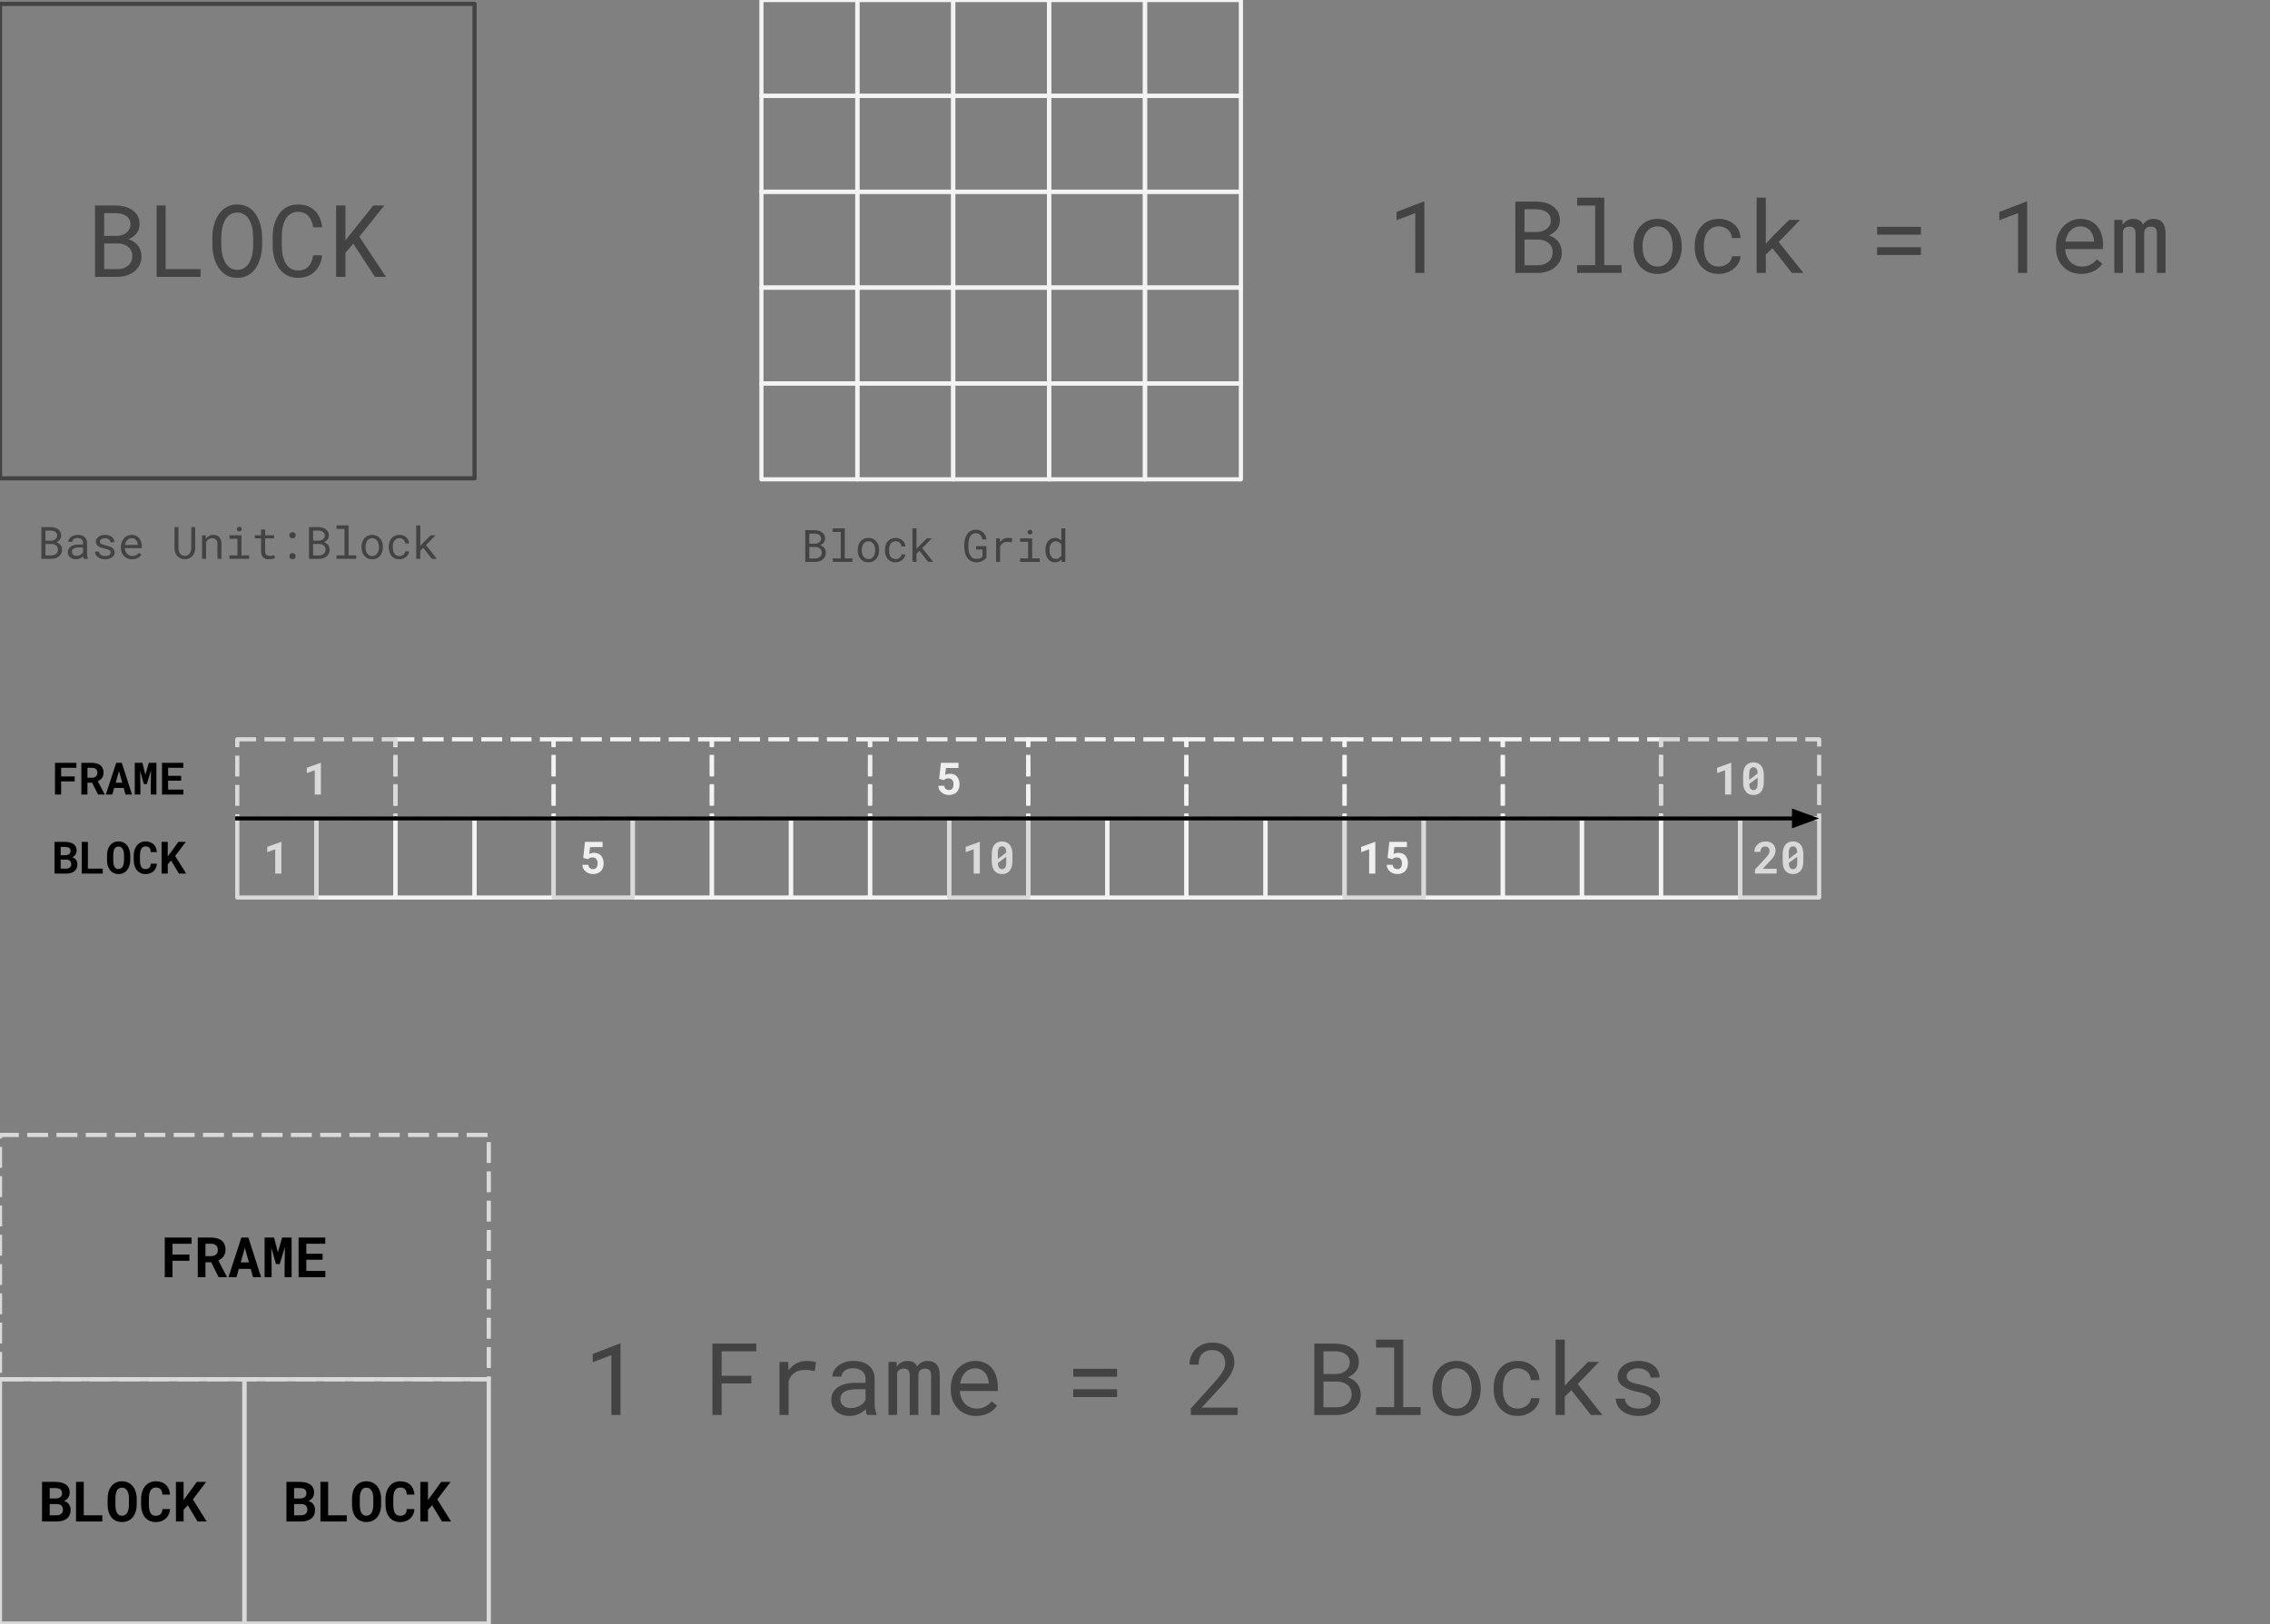 <svg version="1.1" viewBox="0.0 0.0 542.362 388.157" fill="none" stroke="none" stroke-linecap="square" stroke-miterlimit="10" xmlns:xlink="http://www.w3.org/1999/xlink" xmlns="http://www.w3.org/2000/svg"><rect x="0.0" y="0.0" width="542.362" height="388.157" fill="#808080" stroke="none"/><clipPath id="p.0"><path d="m0 0l542.362 0l0 388.157l-542.362 0l0 -388.157z" clip-rule="nonzero"/></clipPath><g clip-path="url(#p.0)"><path fill="#000000" fill-opacity="0.0" d="m0 0l542.362 0l0 388.157l-542.362 0z" fill-rule="evenodd"/><path fill="#000000" fill-opacity="0.0" d="m181.925 0l22.929 0l0 22.929l-22.929 0z" fill-rule="evenodd"/><path stroke="#f3f3f3" stroke-width="1.0" stroke-linejoin="round" stroke-linecap="butt" d="m181.925 0l22.929 0l0 22.929l-22.929 0z" fill-rule="evenodd"/><path fill="#000000" fill-opacity="0.0" d="m181.925 22.906l22.929 0l0 22.929l-22.929 0z" fill-rule="evenodd"/><path stroke="#f3f3f3" stroke-width="1.0" stroke-linejoin="round" stroke-linecap="butt" d="m181.925 22.906l22.929 0l0 22.929l-22.929 0z" fill-rule="evenodd"/><path fill="#000000" fill-opacity="0.0" d="m181.925 45.813l22.929 0l0 22.929l-22.929 0z" fill-rule="evenodd"/><path stroke="#f3f3f3" stroke-width="1.0" stroke-linejoin="round" stroke-linecap="butt" d="m181.925 45.813l22.929 0l0 22.929l-22.929 0z" fill-rule="evenodd"/><path fill="#000000" fill-opacity="0.0" d="m181.925 68.719l22.929 0l0 22.929l-22.929 0z" fill-rule="evenodd"/><path stroke="#f3f3f3" stroke-width="1.0" stroke-linejoin="round" stroke-linecap="butt" d="m181.925 68.719l22.929 0l0 22.929l-22.929 0z" fill-rule="evenodd"/><path fill="#000000" fill-opacity="0.0" d="m181.925 91.625l22.929 0l0 22.929l-22.929 0z" fill-rule="evenodd"/><path stroke="#f3f3f3" stroke-width="1.0" stroke-linejoin="round" stroke-linecap="butt" d="m181.925 91.625l22.929 0l0 22.929l-22.929 0z" fill-rule="evenodd"/><path fill="#000000" fill-opacity="0.0" d="m204.832 0l22.929 0l0 22.929l-22.929 0z" fill-rule="evenodd"/><path stroke="#f3f3f3" stroke-width="1.0" stroke-linejoin="round" stroke-linecap="butt" d="m204.832 0l22.929 0l0 22.929l-22.929 0z" fill-rule="evenodd"/><path fill="#000000" fill-opacity="0.0" d="m204.832 22.906l22.929 0l0 22.929l-22.929 0z" fill-rule="evenodd"/><path stroke="#f3f3f3" stroke-width="1.0" stroke-linejoin="round" stroke-linecap="butt" d="m204.832 22.906l22.929 0l0 22.929l-22.929 0z" fill-rule="evenodd"/><path fill="#000000" fill-opacity="0.0" d="m204.832 45.813l22.929 0l0 22.929l-22.929 0z" fill-rule="evenodd"/><path stroke="#f3f3f3" stroke-width="1.0" stroke-linejoin="round" stroke-linecap="butt" d="m204.832 45.813l22.929 0l0 22.929l-22.929 0z" fill-rule="evenodd"/><path fill="#000000" fill-opacity="0.0" d="m204.832 68.719l22.929 0l0 22.929l-22.929 0z" fill-rule="evenodd"/><path stroke="#f3f3f3" stroke-width="1.0" stroke-linejoin="round" stroke-linecap="butt" d="m204.832 68.719l22.929 0l0 22.929l-22.929 0z" fill-rule="evenodd"/><path fill="#000000" fill-opacity="0.0" d="m204.832 91.625l22.929 0l0 22.929l-22.929 0z" fill-rule="evenodd"/><path stroke="#f3f3f3" stroke-width="1.0" stroke-linejoin="round" stroke-linecap="butt" d="m204.832 91.625l22.929 0l0 22.929l-22.929 0z" fill-rule="evenodd"/><path fill="#000000" fill-opacity="0.0" d="m227.739 0l22.929 0l0 22.929l-22.929 0z" fill-rule="evenodd"/><path stroke="#f3f3f3" stroke-width="1.0" stroke-linejoin="round" stroke-linecap="butt" d="m227.739 0l22.929 0l0 22.929l-22.929 0z" fill-rule="evenodd"/><path fill="#000000" fill-opacity="0.0" d="m227.739 22.906l22.929 0l0 22.929l-22.929 0z" fill-rule="evenodd"/><path stroke="#f3f3f3" stroke-width="1.0" stroke-linejoin="round" stroke-linecap="butt" d="m227.739 22.906l22.929 0l0 22.929l-22.929 0z" fill-rule="evenodd"/><path fill="#000000" fill-opacity="0.0" d="m227.739 45.813l22.929 0l0 22.929l-22.929 0z" fill-rule="evenodd"/><path stroke="#f3f3f3" stroke-width="1.0" stroke-linejoin="round" stroke-linecap="butt" d="m227.739 45.813l22.929 0l0 22.929l-22.929 0z" fill-rule="evenodd"/><path fill="#000000" fill-opacity="0.0" d="m227.739 68.719l22.929 0l0 22.929l-22.929 0z" fill-rule="evenodd"/><path stroke="#f3f3f3" stroke-width="1.0" stroke-linejoin="round" stroke-linecap="butt" d="m227.739 68.719l22.929 0l0 22.929l-22.929 0z" fill-rule="evenodd"/><path fill="#000000" fill-opacity="0.0" d="m227.739 91.625l22.929 0l0 22.929l-22.929 0z" fill-rule="evenodd"/><path stroke="#f3f3f3" stroke-width="1.0" stroke-linejoin="round" stroke-linecap="butt" d="m227.739 91.625l22.929 0l0 22.929l-22.929 0z" fill-rule="evenodd"/><path fill="#000000" fill-opacity="0.0" d="m250.645 0l22.929 0l0 22.929l-22.929 0z" fill-rule="evenodd"/><path stroke="#f3f3f3" stroke-width="1.0" stroke-linejoin="round" stroke-linecap="butt" d="m250.645 0l22.929 0l0 22.929l-22.929 0z" fill-rule="evenodd"/><path fill="#000000" fill-opacity="0.0" d="m250.645 22.906l22.929 0l0 22.929l-22.929 0z" fill-rule="evenodd"/><path stroke="#f3f3f3" stroke-width="1.0" stroke-linejoin="round" stroke-linecap="butt" d="m250.645 22.906l22.929 0l0 22.929l-22.929 0z" fill-rule="evenodd"/><path fill="#000000" fill-opacity="0.0" d="m250.645 45.813l22.929 0l0 22.929l-22.929 0z" fill-rule="evenodd"/><path stroke="#f3f3f3" stroke-width="1.0" stroke-linejoin="round" stroke-linecap="butt" d="m250.645 45.813l22.929 0l0 22.929l-22.929 0z" fill-rule="evenodd"/><path fill="#000000" fill-opacity="0.0" d="m250.645 68.719l22.929 0l0 22.929l-22.929 0z" fill-rule="evenodd"/><path stroke="#f3f3f3" stroke-width="1.0" stroke-linejoin="round" stroke-linecap="butt" d="m250.645 68.719l22.929 0l0 22.929l-22.929 0z" fill-rule="evenodd"/><path fill="#000000" fill-opacity="0.0" d="m250.645 91.625l22.929 0l0 22.929l-22.929 0z" fill-rule="evenodd"/><path stroke="#f3f3f3" stroke-width="1.0" stroke-linejoin="round" stroke-linecap="butt" d="m250.645 91.625l22.929 0l0 22.929l-22.929 0z" fill-rule="evenodd"/><path fill="#000000" fill-opacity="0.0" d="m273.552 0l22.929 0l0 22.929l-22.929 0z" fill-rule="evenodd"/><path stroke="#f3f3f3" stroke-width="1.0" stroke-linejoin="round" stroke-linecap="butt" d="m273.552 0l22.929 0l0 22.929l-22.929 0z" fill-rule="evenodd"/><path fill="#000000" fill-opacity="0.0" d="m273.552 22.906l22.929 0l0 22.929l-22.929 0z" fill-rule="evenodd"/><path stroke="#f3f3f3" stroke-width="1.0" stroke-linejoin="round" stroke-linecap="butt" d="m273.552 22.906l22.929 0l0 22.929l-22.929 0z" fill-rule="evenodd"/><path fill="#000000" fill-opacity="0.0" d="m273.552 45.813l22.929 0l0 22.929l-22.929 0z" fill-rule="evenodd"/><path stroke="#f3f3f3" stroke-width="1.0" stroke-linejoin="round" stroke-linecap="butt" d="m273.552 45.813l22.929 0l0 22.929l-22.929 0z" fill-rule="evenodd"/><path fill="#000000" fill-opacity="0.0" d="m273.552 68.719l22.929 0l0 22.929l-22.929 0z" fill-rule="evenodd"/><path stroke="#f3f3f3" stroke-width="1.0" stroke-linejoin="round" stroke-linecap="butt" d="m273.552 68.719l22.929 0l0 22.929l-22.929 0z" fill-rule="evenodd"/><path fill="#000000" fill-opacity="0.0" d="m273.552 91.625l22.929 0l0 22.929l-22.929 0z" fill-rule="evenodd"/><path stroke="#f3f3f3" stroke-width="1.0" stroke-linejoin="round" stroke-linecap="butt" d="m273.552 91.625l22.929 0l0 22.929l-22.929 0z" fill-rule="evenodd"/><path fill="#000000" fill-opacity="0.0" d="m0 0.93l113.386 0l0 113.386l-113.386 0z" fill-rule="evenodd"/><path stroke="#434343" stroke-width="1.0" stroke-linejoin="round" stroke-linecap="butt" d="m0 0.93l113.386 0l0 113.386l-113.386 0z" fill-rule="evenodd"/><path fill="#434343" d="m22.703 66.163l0 -17.062l5.078 0q1.047 0.016 2.047 0.281q1.016 0.25 1.797 0.812q0.797 0.547 1.266 1.406q0.469 0.844 0.453 2.047q-0.016 0.672 -0.219 1.219q-0.203 0.547 -0.562 0.984q-0.359 0.438 -0.844 0.766q-0.469 0.328 -1.016 0.562q0.688 0.203 1.25 0.578q0.578 0.359 0.984 0.891q0.406 0.516 0.625 1.172q0.234 0.656 0.234 1.422q0.016 1.188 -0.453 2.109q-0.469 0.906 -1.25 1.531q-0.781 0.609 -1.812 0.938q-1.031 0.328 -2.109 0.344l-5.469 0zm2.188 -7.984l0 6.141l3.328 0q0.688 -0.016 1.297 -0.219q0.609 -0.219 1.078 -0.609q0.469 -0.391 0.734 -0.953q0.281 -0.562 0.281 -1.281q0.016 -0.719 -0.234 -1.281q-0.25 -0.562 -0.703 -0.953q-0.438 -0.391 -1.047 -0.594q-0.594 -0.219 -1.281 -0.25l-3.453 0zm0 -1.797l3.016 0q0.609 -0.016 1.188 -0.188q0.594 -0.188 1.047 -0.531q0.469 -0.359 0.75 -0.859q0.281 -0.5 0.281 -1.172q0 -0.719 -0.281 -1.219q-0.281 -0.5 -0.75 -0.812q-0.453 -0.328 -1.062 -0.484q-0.594 -0.156 -1.234 -0.172l-2.953 0l0 5.438zm14.684 7.938l8.344 0l0 1.844l-10.5 0l0 -17.062l2.156 0l0 15.219zm23.059 -5.703q-0.016 0.906 -0.172 1.844q-0.141 0.938 -0.453 1.812q-0.297 0.859 -0.766 1.609q-0.469 0.75 -1.125 1.312q-0.656 0.562 -1.516 0.891q-0.844 0.312 -1.906 0.312q-1.047 0 -1.906 -0.312q-0.844 -0.328 -1.5 -0.891q-0.656 -0.562 -1.141 -1.312q-0.469 -0.766 -0.781 -1.625q-0.312 -0.875 -0.469 -1.797q-0.156 -0.938 -0.156 -1.844l0 -1.953q0 -0.906 0.141 -1.828q0.156 -0.938 0.469 -1.797q0.312 -0.875 0.781 -1.625q0.484 -0.766 1.141 -1.328q0.656 -0.578 1.5 -0.891q0.844 -0.328 1.906 -0.328q1.047 0 1.906 0.328q0.859 0.312 1.516 0.875q0.656 0.562 1.125 1.328q0.484 0.75 0.781 1.625q0.312 0.859 0.453 1.797q0.156 0.938 0.172 1.844l0 1.953zm-2.141 -1.969q-0.016 -0.609 -0.094 -1.266q-0.062 -0.672 -0.234 -1.312q-0.172 -0.656 -0.453 -1.25q-0.281 -0.594 -0.703 -1.047q-0.422 -0.453 -1.0 -0.703q-0.562 -0.266 -1.328 -0.266q-0.75 0 -1.328 0.266q-0.578 0.266 -1.0 0.719q-0.422 0.453 -0.703 1.047q-0.281 0.594 -0.453 1.25q-0.156 0.641 -0.234 1.312q-0.078 0.656 -0.094 1.25l0 1.969q0.016 0.594 0.094 1.266q0.078 0.672 0.25 1.328q0.172 0.641 0.453 1.234q0.281 0.594 0.703 1.047q0.422 0.453 1.0 0.734q0.578 0.266 1.328 0.266q0.766 0 1.344 -0.266q0.578 -0.281 1.0 -0.734q0.422 -0.453 0.688 -1.031q0.281 -0.594 0.453 -1.25q0.172 -0.656 0.234 -1.312q0.062 -0.672 0.078 -1.281l0 -1.969zm16.496 4.375q-0.156 1.188 -0.609 2.188q-0.453 0.984 -1.188 1.703q-0.734 0.703 -1.734 1.094q-1.0 0.391 -2.234 0.391q-1.062 0 -1.922 -0.297q-0.859 -0.297 -1.531 -0.828q-0.672 -0.531 -1.156 -1.234q-0.484 -0.719 -0.812 -1.562q-0.328 -0.844 -0.484 -1.766q-0.156 -0.938 -0.172 -1.891l0 -2.375q0.016 -0.953 0.172 -1.875q0.156 -0.922 0.484 -1.766q0.328 -0.844 0.812 -1.562q0.484 -0.719 1.156 -1.25q0.672 -0.531 1.531 -0.828q0.859 -0.297 1.922 -0.297q1.281 0 2.281 0.391q1.016 0.391 1.734 1.109q0.734 0.719 1.172 1.734q0.438 1.0 0.578 2.219l-2.172 0q-0.109 -0.766 -0.375 -1.438q-0.25 -0.672 -0.688 -1.172q-0.422 -0.5 -1.047 -0.781q-0.625 -0.297 -1.484 -0.297q-0.781 0 -1.375 0.25q-0.578 0.25 -1.016 0.688q-0.422 0.438 -0.719 1.016q-0.281 0.562 -0.453 1.219q-0.172 0.641 -0.25 1.312q-0.078 0.672 -0.078 1.312l0 2.391q0 0.641 0.078 1.312q0.078 0.672 0.25 1.328q0.172 0.641 0.453 1.219q0.281 0.578 0.719 1.016q0.438 0.438 1.016 0.688q0.594 0.25 1.375 0.25q0.859 0 1.484 -0.266q0.625 -0.266 1.047 -0.75q0.438 -0.484 0.688 -1.141q0.266 -0.672 0.375 -1.453l2.172 0zm7.434 -2.781l-1.891 2.156l0 5.766l-2.219 0l0 -17.062l2.219 0l0 8.328l1.656 -2.062l5.0 -6.266l2.641 0l-5.969 7.469l6.359 9.594l-2.641 0l-5.156 -7.922z" fill-rule="nonzero"/><path fill="#000000" fill-opacity="0.0" d="m0 114.315l123.528 0l0 47.717l-123.528 0z" fill-rule="evenodd"/><path fill="#434343" d="m9.891 133.555l0 -7.578l2.25 0q0.469 0 0.922 0.125q0.453 0.109 0.797 0.359q0.344 0.25 0.547 0.625q0.219 0.375 0.219 0.906q-0.016 0.297 -0.109 0.547q-0.078 0.25 -0.25 0.453q-0.156 0.188 -0.375 0.328q-0.203 0.141 -0.438 0.25q0.297 0.094 0.547 0.266q0.25 0.156 0.438 0.391q0.188 0.219 0.281 0.516q0.109 0.281 0.109 0.625q0 0.531 -0.219 0.938q-0.203 0.406 -0.547 0.688q-0.344 0.266 -0.812 0.422q-0.453 0.141 -0.938 0.141l-2.422 0zm0.969 -3.547l0 2.734l1.484 0q0.297 -0.016 0.562 -0.109q0.281 -0.094 0.484 -0.266q0.219 -0.172 0.328 -0.422q0.125 -0.25 0.125 -0.562q0.016 -0.328 -0.109 -0.578q-0.109 -0.25 -0.312 -0.422q-0.188 -0.172 -0.453 -0.266q-0.266 -0.094 -0.578 -0.109l-1.531 0zm0 -0.797l1.344 0q0.266 0 0.531 -0.078q0.266 -0.094 0.469 -0.234q0.203 -0.156 0.328 -0.375q0.125 -0.234 0.125 -0.531q0 -0.312 -0.125 -0.531q-0.125 -0.234 -0.328 -0.375q-0.203 -0.141 -0.484 -0.203q-0.266 -0.078 -0.547 -0.078l-1.312 0l0 2.406zm9.145 4.344q-0.062 -0.109 -0.094 -0.266q-0.031 -0.172 -0.047 -0.344q-0.156 0.141 -0.344 0.281q-0.172 0.125 -0.391 0.219q-0.203 0.094 -0.453 0.156q-0.25 0.062 -0.516 0.062q-0.453 0 -0.812 -0.125q-0.359 -0.141 -0.609 -0.359q-0.25 -0.219 -0.391 -0.516q-0.141 -0.312 -0.141 -0.672q0 -0.469 0.188 -0.812q0.188 -0.344 0.516 -0.578q0.344 -0.234 0.812 -0.344q0.484 -0.109 1.062 -0.109l1.062 0l0 -0.453q0 -0.25 -0.094 -0.453q-0.094 -0.203 -0.266 -0.344q-0.172 -0.141 -0.422 -0.219q-0.25 -0.078 -0.562 -0.078q-0.281 0 -0.516 0.078q-0.219 0.062 -0.375 0.188q-0.156 0.109 -0.25 0.281q-0.078 0.156 -0.078 0.344l-0.969 0q0.016 -0.312 0.156 -0.609q0.156 -0.297 0.438 -0.531q0.297 -0.234 0.703 -0.375q0.422 -0.156 0.953 -0.156q0.469 0 0.875 0.125q0.422 0.109 0.719 0.344q0.297 0.234 0.469 0.594q0.172 0.359 0.172 0.828l0 2.609q0 0.281 0.047 0.609q0.062 0.312 0.156 0.547l0 0.078l-1.0 0zm-1.703 -0.734q0.281 0 0.516 -0.062q0.25 -0.078 0.453 -0.203q0.203 -0.125 0.344 -0.266q0.141 -0.156 0.234 -0.328l0 -1.141l-0.906 0q-0.844 0 -1.312 0.25q-0.453 0.25 -0.453 0.781q0 0.219 0.062 0.391q0.078 0.172 0.219 0.312q0.141 0.125 0.344 0.203q0.219 0.062 0.5 0.062zm8.129 -0.766q0 -0.172 -0.062 -0.297q-0.062 -0.141 -0.234 -0.25q-0.156 -0.125 -0.422 -0.219q-0.266 -0.094 -0.656 -0.172q-0.484 -0.109 -0.891 -0.234q-0.391 -0.141 -0.672 -0.328q-0.281 -0.203 -0.438 -0.469q-0.156 -0.266 -0.156 -0.609q0 -0.344 0.156 -0.641q0.156 -0.312 0.453 -0.531q0.297 -0.219 0.688 -0.344q0.406 -0.141 0.891 -0.141q0.516 0 0.938 0.141q0.422 0.125 0.703 0.375q0.297 0.234 0.453 0.562q0.156 0.312 0.156 0.688l-0.953 0q0 -0.188 -0.094 -0.359q-0.094 -0.172 -0.266 -0.312q-0.172 -0.141 -0.406 -0.219q-0.234 -0.078 -0.531 -0.078q-0.312 0 -0.547 0.062q-0.219 0.062 -0.375 0.188q-0.156 0.109 -0.234 0.266q-0.078 0.141 -0.078 0.312q0 0.156 0.062 0.297q0.062 0.125 0.219 0.234q0.156 0.094 0.406 0.188q0.266 0.078 0.656 0.156q0.516 0.109 0.922 0.25q0.422 0.141 0.703 0.344q0.281 0.203 0.422 0.469q0.156 0.266 0.156 0.609q0 0.375 -0.172 0.688q-0.172 0.297 -0.469 0.516q-0.297 0.219 -0.719 0.344q-0.422 0.125 -0.922 0.125q-0.578 0 -1.031 -0.156q-0.438 -0.156 -0.75 -0.406q-0.312 -0.25 -0.484 -0.578q-0.156 -0.344 -0.156 -0.703l0.969 0q0.016 0.297 0.156 0.5q0.141 0.203 0.344 0.328q0.203 0.125 0.453 0.188q0.25 0.047 0.5 0.047q0.609 0 0.953 -0.219q0.359 -0.234 0.359 -0.609zm5.145 1.609q-0.594 0 -1.094 -0.203q-0.484 -0.203 -0.844 -0.562q-0.359 -0.375 -0.562 -0.875q-0.188 -0.5 -0.188 -1.094l0 -0.203q0 -0.688 0.219 -1.219q0.219 -0.547 0.578 -0.922q0.359 -0.375 0.812 -0.562q0.469 -0.203 0.953 -0.203q0.609 0 1.062 0.219q0.453 0.203 0.75 0.578q0.312 0.375 0.453 0.875q0.156 0.5 0.156 1.094l0 0.422l-4.016 0q0.016 0.391 0.141 0.734q0.141 0.328 0.359 0.594q0.234 0.25 0.547 0.391q0.328 0.141 0.719 0.141q0.516 0 0.922 -0.203q0.406 -0.203 0.672 -0.547l0.578 0.453q-0.141 0.219 -0.359 0.422q-0.203 0.188 -0.484 0.344q-0.266 0.141 -0.625 0.234q-0.344 0.094 -0.75 0.094zm-0.125 -5.047q-0.297 0 -0.562 0.109q-0.25 0.094 -0.453 0.312q-0.203 0.203 -0.359 0.5q-0.141 0.297 -0.188 0.688l3.016 0l0 -0.078q-0.016 -0.281 -0.109 -0.547q-0.078 -0.281 -0.266 -0.5q-0.172 -0.219 -0.438 -0.344q-0.266 -0.141 -0.641 -0.141zm15.18 -2.641l0.016 5.125q-0.016 0.531 -0.203 1.0q-0.172 0.469 -0.5 0.812q-0.328 0.344 -0.781 0.547q-0.453 0.203 -1.0 0.203q-0.547 0 -1.0 -0.203q-0.453 -0.203 -0.781 -0.547q-0.312 -0.344 -0.5 -0.812q-0.172 -0.469 -0.188 -1.0l0.016 -5.125l0.922 0l0.016 5.125q0 0.344 0.094 0.656q0.109 0.312 0.297 0.562q0.203 0.234 0.484 0.375q0.281 0.141 0.641 0.141q0.375 0 0.656 -0.141q0.281 -0.141 0.469 -0.375q0.188 -0.25 0.281 -0.562q0.109 -0.312 0.125 -0.656l0.016 -5.125l0.922 0zm2.504 1.953l0.078 0.828q0.297 -0.438 0.734 -0.688q0.453 -0.25 1.016 -0.25q0.438 0 0.797 0.125q0.359 0.125 0.609 0.391q0.266 0.266 0.406 0.672q0.141 0.406 0.141 0.969l0 3.578l-0.969 0l0 -3.547q0 -0.375 -0.094 -0.641q-0.078 -0.266 -0.25 -0.422q-0.156 -0.156 -0.391 -0.234q-0.234 -0.078 -0.547 -0.078q-0.484 0 -0.844 0.25q-0.359 0.234 -0.578 0.641l0 4.031l-0.969 0l0 -5.625l0.859 0zm5.692 0l2.875 0l0 4.797l1.828 0l0 0.828l-4.703 0l0 -0.828l1.906 0l0 -3.969l-1.906 0l0 -0.828zm1.781 -1.484q0 -0.234 0.141 -0.391q0.141 -0.172 0.438 -0.172q0.281 0 0.422 0.172q0.156 0.156 0.156 0.391q0 0.234 -0.156 0.391q-0.141 0.156 -0.422 0.156q-0.297 0 -0.438 -0.156q-0.141 -0.156 -0.141 -0.391zm6.739 0.109l0 1.375l2.141 0l0 0.734l-2.141 0l0 3.062q0 0.328 0.078 0.547q0.078 0.203 0.219 0.344q0.156 0.125 0.344 0.172q0.188 0.047 0.406 0.047q0.156 0 0.312 -0.016q0.172 -0.016 0.328 -0.031q0.172 -0.031 0.297 -0.062q0.141 -0.031 0.234 -0.047l0.141 0.672q-0.125 0.078 -0.297 0.141q-0.172 0.047 -0.375 0.078q-0.203 0.047 -0.438 0.062q-0.219 0.031 -0.438 0.031q-0.375 0 -0.703 -0.109q-0.328 -0.109 -0.562 -0.344q-0.234 -0.234 -0.375 -0.594q-0.141 -0.375 -0.141 -0.891l0 -3.062l-1.484 0l0 -0.734l1.484 0l0 -1.375l0.969 0zm5.785 6.375q0 -0.156 0.047 -0.281q0.047 -0.141 0.141 -0.234q0.094 -0.109 0.234 -0.172q0.141 -0.062 0.328 -0.062q0.188 0 0.328 0.062q0.156 0.062 0.25 0.172q0.094 0.094 0.141 0.234q0.047 0.125 0.047 0.281q0 0.156 -0.047 0.297q-0.047 0.125 -0.141 0.219q-0.094 0.094 -0.25 0.141q-0.141 0.062 -0.328 0.062q-0.188 0 -0.328 -0.062q-0.141 -0.047 -0.234 -0.141q-0.094 -0.094 -0.141 -0.219q-0.047 -0.141 -0.047 -0.297zm0 -5.0q0 -0.156 0.047 -0.281q0.047 -0.141 0.141 -0.234q0.094 -0.109 0.234 -0.172q0.141 -0.062 0.328 -0.062q0.188 0 0.328 0.062q0.156 0.062 0.25 0.172q0.094 0.094 0.141 0.234q0.047 0.125 0.047 0.281q0 0.156 -0.047 0.297q-0.047 0.125 -0.141 0.219q-0.094 0.094 -0.25 0.156q-0.141 0.047 -0.328 0.047q-0.188 0 -0.328 -0.047q-0.141 -0.062 -0.234 -0.156q-0.094 -0.094 -0.141 -0.219q-0.047 -0.141 -0.047 -0.297zm4.707 5.625l0 -7.578l2.25 0q0.469 0 0.922 0.125q0.453 0.109 0.797 0.359q0.344 0.25 0.547 0.625q0.219 0.375 0.219 0.906q-0.016 0.297 -0.109 0.547q-0.078 0.25 -0.25 0.453q-0.156 0.188 -0.375 0.328q-0.203 0.141 -0.438 0.25q0.297 0.094 0.547 0.266q0.25 0.156 0.438 0.391q0.188 0.219 0.281 0.516q0.109 0.281 0.109 0.625q0 0.531 -0.219 0.938q-0.203 0.406 -0.547 0.688q-0.344 0.266 -0.812 0.422q-0.453 0.141 -0.938 0.141l-2.422 0zm0.969 -3.547l0 2.734l1.484 0q0.297 -0.016 0.562 -0.109q0.281 -0.094 0.484 -0.266q0.219 -0.172 0.328 -0.422q0.125 -0.25 0.125 -0.562q0.016 -0.328 -0.109 -0.578q-0.109 -0.25 -0.312 -0.422q-0.188 -0.172 -0.453 -0.266q-0.266 -0.094 -0.578 -0.109l-1.531 0zm0 -0.797l1.344 0q0.266 0 0.531 -0.078q0.266 -0.094 0.469 -0.234q0.203 -0.156 0.328 -0.375q0.125 -0.234 0.125 -0.531q0 -0.312 -0.125 -0.531q-0.125 -0.234 -0.328 -0.375q-0.203 -0.141 -0.484 -0.203q-0.266 -0.078 -0.547 -0.078l-1.312 0l0 2.406zm5.598 -3.656l2.875 0l0 7.172l1.828 0l0 0.828l-4.703 0l0 -0.828l1.906 0l0 -6.328l-1.906 0l0 -0.844zm5.973 5.141q0 -0.609 0.172 -1.125q0.172 -0.531 0.5 -0.922q0.344 -0.391 0.812 -0.609q0.469 -0.219 1.062 -0.219q0.594 0 1.062 0.219q0.484 0.219 0.812 0.609q0.344 0.391 0.516 0.922q0.172 0.516 0.172 1.125l0 0.109q0 0.609 -0.172 1.125q-0.172 0.516 -0.516 0.906q-0.328 0.391 -0.797 0.609q-0.469 0.219 -1.062 0.219q-0.594 0 -1.078 -0.219q-0.469 -0.219 -0.812 -0.609q-0.328 -0.391 -0.5 -0.906q-0.172 -0.516 -0.172 -1.125l0 -0.109zm0.953 0.109q0 0.406 0.094 0.797q0.109 0.375 0.312 0.656q0.203 0.281 0.5 0.453q0.297 0.172 0.703 0.172q0.391 0 0.688 -0.172q0.297 -0.172 0.5 -0.453q0.203 -0.281 0.297 -0.656q0.109 -0.391 0.109 -0.797l0 -0.109q0 -0.422 -0.109 -0.797q-0.094 -0.375 -0.297 -0.656q-0.203 -0.297 -0.5 -0.453q-0.297 -0.172 -0.703 -0.172q-0.406 0 -0.703 0.172q-0.281 0.156 -0.484 0.453q-0.203 0.281 -0.312 0.656q-0.094 0.375 -0.094 0.797l0 0.109zm8.098 2.078q0.266 0 0.516 -0.078q0.25 -0.094 0.438 -0.234q0.188 -0.156 0.297 -0.359q0.125 -0.203 0.141 -0.438l0.906 0q0 0.375 -0.203 0.719q-0.188 0.344 -0.5 0.609q-0.312 0.25 -0.734 0.406q-0.406 0.156 -0.859 0.156q-0.625 0 -1.109 -0.234q-0.484 -0.234 -0.812 -0.609q-0.312 -0.391 -0.469 -0.891q-0.156 -0.516 -0.156 -1.078l0 -0.219q0 -0.562 0.156 -1.062q0.156 -0.516 0.469 -0.906q0.328 -0.391 0.812 -0.609q0.484 -0.234 1.109 -0.234q0.5 0 0.922 0.156q0.422 0.156 0.719 0.438q0.312 0.266 0.484 0.641q0.172 0.375 0.172 0.812l-0.906 0q-0.016 -0.266 -0.125 -0.484q-0.094 -0.234 -0.281 -0.406q-0.188 -0.172 -0.438 -0.266q-0.25 -0.094 -0.547 -0.094q-0.438 0 -0.75 0.188q-0.297 0.172 -0.484 0.469q-0.188 0.281 -0.266 0.641q-0.078 0.359 -0.078 0.719l0 0.219q0 0.359 0.078 0.734q0.078 0.359 0.266 0.656q0.188 0.281 0.484 0.469q0.297 0.172 0.75 0.172zm5.692 -1.953l-0.703 0.672l0 1.953l-0.969 0l0 -8.0l0.969 0l0 4.906l0.625 -0.688l1.844 -1.844l1.172 0l-2.281 2.344l2.625 3.281l-1.219 0l-2.062 -2.625z" fill-rule="nonzero"/><path fill="#000000" fill-opacity="0.0" d="m302.362 195.591l18.898 0l0 18.898l-18.898 0z" fill-rule="evenodd"/><path stroke="#f3f3f3" stroke-width="1.0" stroke-linejoin="round" stroke-linecap="butt" d="m302.362 195.591l18.898 0l0 18.898l-18.898 0z" fill-rule="evenodd"/><path fill="#000000" fill-opacity="0.0" d="m340.157 195.591l18.898 0l0 18.898l-18.898 0z" fill-rule="evenodd"/><path stroke="#f3f3f3" stroke-width="1.0" stroke-linejoin="round" stroke-linecap="butt" d="m340.157 195.591l18.898 0l0 18.898l-18.898 0z" fill-rule="evenodd"/><path fill="#000000" fill-opacity="0.0" d="m170.079 195.591l18.898 0l0 18.898l-18.898 0z" fill-rule="evenodd"/><path stroke="#f3f3f3" stroke-width="1.0" stroke-linejoin="round" stroke-linecap="butt" d="m170.079 195.591l18.898 0l0 18.898l-18.898 0z" fill-rule="evenodd"/><path fill="#000000" fill-opacity="0.0" d="m188.976 195.591l18.898 0l0 18.898l-18.898 0z" fill-rule="evenodd"/><path stroke="#f3f3f3" stroke-width="1.0" stroke-linejoin="round" stroke-linecap="butt" d="m188.976 195.591l18.898 0l0 18.898l-18.898 0z" fill-rule="evenodd"/><path fill="#000000" fill-opacity="0.0" d="m245.669 195.591l18.898 0l0 18.898l-18.898 0z" fill-rule="evenodd"/><path stroke="#f3f3f3" stroke-width="1.0" stroke-linejoin="round" stroke-linecap="butt" d="m245.669 195.591l18.898 0l0 18.898l-18.898 0z" fill-rule="evenodd"/><path fill="#000000" fill-opacity="0.0" d="m264.567 195.591l18.898 0l0 18.898l-18.898 0z" fill-rule="evenodd"/><path stroke="#f3f3f3" stroke-width="1.0" stroke-linejoin="round" stroke-linecap="butt" d="m264.567 195.591l18.898 0l0 18.898l-18.898 0z" fill-rule="evenodd"/><path fill="#000000" fill-opacity="0.0" d="m283.465 195.591l18.898 0l0 18.898l-18.898 0z" fill-rule="evenodd"/><path stroke="#f3f3f3" stroke-width="1.0" stroke-linejoin="round" stroke-linecap="butt" d="m283.465 195.591l18.898 0l0 18.898l-18.898 0z" fill-rule="evenodd"/><path fill="#000000" fill-opacity="0.0" d="m75.591 195.591l18.898 0l0 18.898l-18.898 0z" fill-rule="evenodd"/><path stroke="#f3f3f3" stroke-width="1.0" stroke-linejoin="round" stroke-linecap="butt" d="m75.591 195.591l18.898 0l0 18.898l-18.898 0z" fill-rule="evenodd"/><path fill="#000000" fill-opacity="0.0" d="m94.488 195.591l18.898 0l0 18.898l-18.898 0z" fill-rule="evenodd"/><path stroke="#f3f3f3" stroke-width="1.0" stroke-linejoin="round" stroke-linecap="butt" d="m94.488 195.591l18.898 0l0 18.898l-18.898 0z" fill-rule="evenodd"/><path fill="#000000" fill-opacity="0.0" d="m151.181 195.591l18.898 0l0 18.898l-18.898 0z" fill-rule="evenodd"/><path stroke="#f3f3f3" stroke-width="1.0" stroke-linejoin="round" stroke-linecap="butt" d="m151.181 195.591l18.898 0l0 18.898l-18.898 0z" fill-rule="evenodd"/><path fill="#000000" fill-opacity="0.0" d="m359.055 195.591l18.898 0l0 18.898l-18.898 0z" fill-rule="evenodd"/><path stroke="#f3f3f3" stroke-width="1.0" stroke-linejoin="round" stroke-linecap="butt" d="m359.055 195.591l18.898 0l0 18.898l-18.898 0z" fill-rule="evenodd"/><path fill="#000000" fill-opacity="0.0" d="m377.953 195.591l18.898 0l0 18.898l-18.898 0z" fill-rule="evenodd"/><path stroke="#f3f3f3" stroke-width="1.0" stroke-linejoin="round" stroke-linecap="butt" d="m377.953 195.591l18.898 0l0 18.898l-18.898 0z" fill-rule="evenodd"/><path fill="#000000" fill-opacity="0.0" d="m396.85 195.591l18.898 0l0 18.898l-18.898 0z" fill-rule="evenodd"/><path stroke="#f3f3f3" stroke-width="1.0" stroke-linejoin="round" stroke-linecap="butt" d="m396.85 195.591l18.898 0l0 18.898l-18.898 0z" fill-rule="evenodd"/><path fill="#000000" fill-opacity="0.0" d="m113.386 195.591l18.898 0l0 18.898l-18.898 0z" fill-rule="evenodd"/><path stroke="#f3f3f3" stroke-width="1.0" stroke-linejoin="round" stroke-linecap="butt" d="m113.386 195.591l18.898 0l0 18.898l-18.898 0z" fill-rule="evenodd"/><path fill="#000000" fill-opacity="0.0" d="m207.874 195.591l18.898 0l0 18.898l-18.898 0z" fill-rule="evenodd"/><path stroke="#f3f3f3" stroke-width="1.0" stroke-linejoin="round" stroke-linecap="butt" d="m207.874 195.591l18.898 0l0 18.898l-18.898 0z" fill-rule="evenodd"/><path fill="#000000" fill-opacity="0.0" d="m321.26 195.591l18.898 0l0 18.898l-18.898 0z" fill-rule="evenodd"/><path stroke="#d9d9d9" stroke-width="1.0" stroke-linejoin="round" stroke-linecap="butt" d="m321.26 195.591l18.898 0l0 18.898l-18.898 0z" fill-rule="evenodd"/><path fill="#efefef" d="m328.595 208.779l-1.469 0l0 -5.812l-1.906 0.688l0 -1.266l3.297 -1.188l0.078 0l0 7.578zm2.926 -3.734l0.422 -3.844l4.203 0l0 1.234l-3.0 0l-0.188 1.656q0.156 -0.094 0.453 -0.188q0.297 -0.094 0.688 -0.094q0.547 0 0.969 0.172q0.438 0.172 0.719 0.5q0.297 0.328 0.453 0.812q0.156 0.469 0.156 1.062q0 0.5 -0.156 0.969q-0.141 0.453 -0.453 0.812q-0.312 0.344 -0.797 0.547q-0.469 0.203 -1.109 0.203q-0.484 0 -0.938 -0.141q-0.453 -0.156 -0.812 -0.438q-0.359 -0.281 -0.578 -0.688q-0.219 -0.406 -0.234 -0.938l1.422 0q0.062 0.5 0.359 0.766q0.297 0.266 0.781 0.266q0.281 0 0.484 -0.109q0.219 -0.109 0.344 -0.297q0.125 -0.188 0.188 -0.453q0.062 -0.266 0.062 -0.578q0 -0.297 -0.078 -0.547q-0.078 -0.25 -0.234 -0.438q-0.156 -0.188 -0.391 -0.281q-0.234 -0.094 -0.547 -0.094q-0.219 0 -0.375 0.031q-0.156 0.031 -0.281 0.094q-0.109 0.062 -0.203 0.141q-0.094 0.062 -0.172 0.156l-1.156 -0.297z" fill-rule="nonzero"/><path fill="#000000" fill-opacity="0.0" d="m226.772 195.591l18.898 0l0 18.898l-18.898 0z" fill-rule="evenodd"/><path stroke="#d9d9d9" stroke-width="1.0" stroke-linejoin="round" stroke-linecap="butt" d="m226.772 195.591l18.898 0l0 18.898l-18.898 0z" fill-rule="evenodd"/><path fill="#d9d9d9" d="m234.107 208.779l-1.469 0l0 -5.812l-1.906 0.688l0 -1.266l3.297 -1.188l0.078 0l0 7.578zm7.785 -2.875q0 0.719 -0.172 1.281q-0.172 0.562 -0.5 0.938q-0.312 0.375 -0.766 0.578q-0.453 0.188 -1.031 0.188q-0.562 0 -1.031 -0.188q-0.453 -0.203 -0.781 -0.578q-0.312 -0.375 -0.484 -0.938q-0.172 -0.562 -0.172 -1.281l0 -1.812q0 -0.734 0.172 -1.297q0.172 -0.562 0.484 -0.938q0.328 -0.375 0.781 -0.562q0.453 -0.203 1.016 -0.203q0.578 0 1.031 0.203q0.469 0.188 0.781 0.562q0.328 0.375 0.5 0.938q0.172 0.562 0.172 1.297l0 1.812zm-3.484 -0.625l2.016 -1.516q-0.016 -0.766 -0.266 -1.125q-0.25 -0.375 -0.75 -0.375q-0.5 0 -0.75 0.391q-0.25 0.391 -0.25 1.203l0 1.422zm2.016 -0.531l-2.016 1.5q0.031 0.75 0.281 1.109q0.25 0.359 0.734 0.359q0.516 0 0.75 -0.391q0.25 -0.391 0.25 -1.219l0 -1.359z" fill-rule="nonzero"/><path fill="#000000" fill-opacity="0.0" d="m132.283 195.591l18.898 0l0 18.898l-18.898 0z" fill-rule="evenodd"/><path stroke="#d9d9d9" stroke-width="1.0" stroke-linejoin="round" stroke-linecap="butt" d="m132.283 195.591l18.898 0l0 18.898l-18.898 0z" fill-rule="evenodd"/><path fill="#efefef" d="m139.347 205.045l0.422 -3.844l4.203 0l0 1.234l-3.0 0l-0.188 1.656q0.156 -0.094 0.453 -0.188q0.297 -0.094 0.688 -0.094q0.547 0 0.969 0.172q0.438 0.172 0.719 0.5q0.297 0.328 0.453 0.812q0.156 0.469 0.156 1.062q0 0.5 -0.156 0.969q-0.141 0.453 -0.453 0.812q-0.312 0.344 -0.797 0.547q-0.469 0.203 -1.109 0.203q-0.484 0 -0.938 -0.141q-0.453 -0.156 -0.812 -0.438q-0.359 -0.281 -0.578 -0.688q-0.219 -0.406 -0.234 -0.938l1.422 0q0.062 0.5 0.359 0.766q0.297 0.266 0.781 0.266q0.281 0 0.484 -0.109q0.219 -0.109 0.344 -0.297q0.125 -0.188 0.188 -0.453q0.062 -0.266 0.062 -0.578q0 -0.297 -0.078 -0.547q-0.078 -0.25 -0.234 -0.438q-0.156 -0.188 -0.391 -0.281q-0.234 -0.094 -0.547 -0.094q-0.219 0 -0.375 0.031q-0.156 0.031 -0.281 0.094q-0.109 0.062 -0.203 0.141q-0.094 0.062 -0.172 0.156l-1.156 -0.297z" fill-rule="nonzero"/><path fill="#000000" fill-opacity="0.0" d="m415.748 195.591l18.898 0l0 18.898l-18.898 0z" fill-rule="evenodd"/><path stroke="#d9d9d9" stroke-width="1.0" stroke-linejoin="round" stroke-linecap="butt" d="m415.748 195.591l18.898 0l0 18.898l-18.898 0z" fill-rule="evenodd"/><path fill="#d9d9d9" d="m424.49 208.779l-5.172 0l0 -0.984l2.453 -2.641q0.281 -0.312 0.484 -0.562q0.203 -0.25 0.312 -0.453q0.125 -0.219 0.172 -0.406q0.062 -0.188 0.062 -0.359q0 -0.25 -0.078 -0.438q-0.062 -0.203 -0.203 -0.344q-0.125 -0.141 -0.312 -0.203q-0.188 -0.078 -0.406 -0.078q-0.594 0 -0.891 0.328q-0.297 0.328 -0.297 0.938l-1.453 0q0 -0.516 0.188 -0.953q0.203 -0.453 0.547 -0.797q0.359 -0.344 0.859 -0.531q0.5 -0.203 1.094 -0.203q0.578 0 1.016 0.172q0.453 0.156 0.75 0.453q0.297 0.281 0.453 0.703q0.156 0.406 0.156 0.891q0 0.375 -0.125 0.719q-0.109 0.344 -0.328 0.688q-0.203 0.328 -0.516 0.672q-0.297 0.344 -0.672 0.719l-1.422 1.516l3.328 0l0 1.156zm6.379 -2.875q0 0.719 -0.172 1.281q-0.172 0.562 -0.5 0.938q-0.312 0.375 -0.766 0.578q-0.453 0.188 -1.031 0.188q-0.562 0 -1.031 -0.188q-0.453 -0.203 -0.781 -0.578q-0.312 -0.375 -0.484 -0.938q-0.172 -0.562 -0.172 -1.281l0 -1.812q0 -0.734 0.172 -1.297q0.172 -0.562 0.484 -0.938q0.328 -0.375 0.781 -0.562q0.453 -0.203 1.016 -0.203q0.578 0 1.031 0.203q0.469 0.188 0.781 0.562q0.328 0.375 0.5 0.938q0.172 0.562 0.172 1.297l0 1.812zm-3.484 -0.625l2.016 -1.516q-0.016 -0.766 -0.266 -1.125q-0.25 -0.375 -0.75 -0.375q-0.5 0 -0.75 0.391q-0.25 0.391 -0.25 1.203l0 1.422zm2.016 -0.531l-2.016 1.5q0.031 0.75 0.281 1.109q0.25 0.359 0.734 0.359q0.516 0 0.75 -0.391q0.25 -0.391 0.25 -1.219l0 -1.359z" fill-rule="nonzero"/><path fill="#000000" fill-opacity="0.0" d="m56.693 195.591l18.898 0l0 18.898l-18.898 0z" fill-rule="evenodd"/><path stroke="#d9d9d9" stroke-width="1.0" stroke-linejoin="round" stroke-linecap="butt" d="m56.693 195.591l18.898 0l0 18.898l-18.898 0z" fill-rule="evenodd"/><path fill="#d9d9d9" d="m67.226 208.779l-1.469 0l0 -5.812l-1.906 0.688l0 -1.266l3.297 -1.188l0.078 0l0 7.578z" fill-rule="nonzero"/><path fill="#000000" fill-opacity="0.0" d="m94.488 176.693l37.795 0l0 18.898l-37.795 0z" fill-rule="evenodd"/><path stroke="#f3f3f3" stroke-width="1.0" stroke-linejoin="round" stroke-linecap="butt" stroke-dasharray="4.0,3.0" d="m94.488 176.693l37.795 0l0 18.898l-37.795 0z" fill-rule="evenodd"/><path fill="#000000" fill-opacity="0.0" d="m132.283 176.693l37.795 0l0 18.898l-37.795 0z" fill-rule="evenodd"/><path stroke="#f3f3f3" stroke-width="1.0" stroke-linejoin="round" stroke-linecap="butt" stroke-dasharray="4.0,3.0" d="m132.283 176.693l37.795 0l0 18.898l-37.795 0z" fill-rule="evenodd"/><path fill="#000000" fill-opacity="0.0" d="m170.079 176.693l37.795 0l0 18.898l-37.795 0z" fill-rule="evenodd"/><path stroke="#f3f3f3" stroke-width="1.0" stroke-linejoin="round" stroke-linecap="butt" stroke-dasharray="4.0,3.0" d="m170.079 176.693l37.795 0l0 18.898l-37.795 0z" fill-rule="evenodd"/><path fill="#000000" fill-opacity="0.0" d="m207.874 176.693l37.795 0l0 18.898l-37.795 0z" fill-rule="evenodd"/><path stroke="#efefef" stroke-width="1.0" stroke-linejoin="round" stroke-linecap="butt" stroke-dasharray="4.0,3.0" d="m207.874 176.693l37.795 0l0 18.898l-37.795 0z" fill-rule="evenodd"/><path fill="#efefef" d="m224.387 186.147l0.422 -3.844l4.203 0l0 1.234l-3.0 0l-0.188 1.656q0.156 -0.094 0.453 -0.188q0.297 -0.094 0.688 -0.094q0.547 0 0.969 0.172q0.438 0.172 0.719 0.5q0.297 0.328 0.453 0.812q0.156 0.469 0.156 1.062q0 0.5 -0.156 0.969q-0.141 0.453 -0.453 0.812q-0.312 0.344 -0.797 0.547q-0.469 0.203 -1.109 0.203q-0.484 0 -0.938 -0.141q-0.453 -0.156 -0.812 -0.438q-0.359 -0.281 -0.578 -0.688q-0.219 -0.406 -0.234 -0.938l1.422 0q0.062 0.5 0.359 0.766q0.297 0.266 0.781 0.266q0.281 0 0.484 -0.109q0.219 -0.109 0.344 -0.297q0.125 -0.188 0.188 -0.453q0.062 -0.266 0.062 -0.578q0 -0.297 -0.078 -0.547q-0.078 -0.25 -0.234 -0.438q-0.156 -0.188 -0.391 -0.281q-0.234 -0.094 -0.547 -0.094q-0.219 0 -0.375 0.031q-0.156 0.031 -0.281 0.094q-0.109 0.062 -0.203 0.141q-0.094 0.062 -0.172 0.156l-1.156 -0.297z" fill-rule="nonzero"/><path fill="#000000" fill-opacity="0.0" d="m245.669 176.693l37.795 0l0 18.898l-37.795 0z" fill-rule="evenodd"/><path stroke="#f3f3f3" stroke-width="1.0" stroke-linejoin="round" stroke-linecap="butt" stroke-dasharray="4.0,3.0" d="m245.669 176.693l37.795 0l0 18.898l-37.795 0z" fill-rule="evenodd"/><path fill="#000000" fill-opacity="0.0" d="m283.465 176.693l37.795 0l0 18.898l-37.795 0z" fill-rule="evenodd"/><path stroke="#f3f3f3" stroke-width="1.0" stroke-linejoin="round" stroke-linecap="butt" stroke-dasharray="4.0,3.0" d="m283.465 176.693l37.795 0l0 18.898l-37.795 0z" fill-rule="evenodd"/><path fill="#000000" fill-opacity="0.0" d="m321.26 176.693l37.795 0l0 18.898l-37.795 0z" fill-rule="evenodd"/><path stroke="#f3f3f3" stroke-width="1.0" stroke-linejoin="round" stroke-linecap="butt" stroke-dasharray="4.0,3.0" d="m321.26 176.693l37.795 0l0 18.898l-37.795 0z" fill-rule="evenodd"/><path fill="#000000" fill-opacity="0.0" d="m359.055 176.693l37.795 0l0 18.898l-37.795 0z" fill-rule="evenodd"/><path stroke="#f3f3f3" stroke-width="1.0" stroke-linejoin="round" stroke-linecap="butt" stroke-dasharray="4.0,3.0" d="m359.055 176.693l37.795 0l0 18.898l-37.795 0z" fill-rule="evenodd"/><path fill="#000000" fill-opacity="0.0" d="m56.693 176.693l37.795 0l0 18.898l-37.795 0z" fill-rule="evenodd"/><path stroke="#d9d9d9" stroke-width="1.0" stroke-linejoin="round" stroke-linecap="butt" stroke-dasharray="4.0,3.0" d="m56.693 176.693l37.795 0l0 18.898l-37.795 0z" fill-rule="evenodd"/><path fill="#d9d9d9" d="m76.674 189.882l-1.469 0l0 -5.812l-1.906 0.688l0 -1.266l3.297 -1.188l0.078 0l0 7.578z" fill-rule="nonzero"/><path fill="#000000" fill-opacity="0.0" d="m396.85 176.693l37.795 0l0 18.898l-37.795 0z" fill-rule="evenodd"/><path stroke="#d9d9d9" stroke-width="1.0" stroke-linejoin="round" stroke-linecap="butt" stroke-dasharray="4.0,3.0" d="m396.85 176.693l37.795 0l0 18.898l-37.795 0z" fill-rule="evenodd"/><path fill="#d9d9d9" d="m413.635 189.882l-1.469 0l0 -5.812l-1.906 0.688l0 -1.266l3.297 -1.188l0.078 0l0 7.578zm7.785 -2.875q0 0.719 -0.172 1.281q-0.172 0.562 -0.5 0.938q-0.312 0.375 -0.766 0.578q-0.453 0.188 -1.031 0.188q-0.562 0 -1.031 -0.188q-0.453 -0.203 -0.781 -0.578q-0.312 -0.375 -0.484 -0.938q-0.172 -0.562 -0.172 -1.281l0 -1.812q0 -0.734 0.172 -1.297q0.172 -0.562 0.484 -0.938q0.328 -0.375 0.781 -0.562q0.453 -0.203 1.016 -0.203q0.578 0 1.031 0.203q0.469 0.188 0.781 0.562q0.328 0.375 0.5 0.938q0.172 0.562 0.172 1.297l0 1.812zm-3.484 -0.625l2.016 -1.516q-0.016 -0.766 -0.266 -1.125q-0.25 -0.375 -0.75 -0.375q-0.5 0 -0.75 0.391q-0.25 0.391 -0.25 1.203l0 1.422zm2.016 -0.531l-2.016 1.5q0.031 0.75 0.281 1.109q0.25 0.359 0.734 0.359q0.516 0 0.75 -0.391q0.25 -0.391 0.25 -1.219l0 -1.359z" fill-rule="nonzero"/><path fill="#000000" fill-opacity="0.0" d="m58.393 329.619l58.394 0l0 58.394l-58.394 0z" fill-rule="evenodd"/><path stroke="#d9d9d9" stroke-width="1.0" stroke-linejoin="round" stroke-linecap="butt" d="m58.393 329.619l58.394 0l0 58.394l-58.394 0z" fill-rule="evenodd"/><path fill="#000000" d="m68.438 363.616l0 -9.469l3.172 0q0.781 0 1.406 0.156q0.641 0.156 1.094 0.469q0.453 0.312 0.688 0.812q0.25 0.484 0.25 1.141q-0.016 0.672 -0.359 1.203q-0.344 0.516 -1.016 0.797q0.406 0.094 0.703 0.312q0.297 0.203 0.5 0.484q0.203 0.281 0.297 0.625q0.094 0.328 0.094 0.688q0 0.688 -0.234 1.219q-0.234 0.516 -0.672 0.875q-0.438 0.344 -1.062 0.516q-0.625 0.172 -1.406 0.172l-3.453 0zm1.828 -4.172l0 2.688l1.625 0q0.75 0 1.141 -0.359q0.406 -0.359 0.406 -0.953q0 -0.641 -0.359 -1.0q-0.359 -0.375 -1.109 -0.375l-1.703 0zm0 -1.328l1.359 0q0.766 0 1.172 -0.312q0.406 -0.312 0.422 -0.922q0 -0.672 -0.422 -0.953q-0.406 -0.297 -1.172 -0.297l-1.359 0l0 2.484zm8.139 4.016l4.438 0l0 1.484l-6.281 0l0 -9.469l1.844 0l0 7.984zm12.654 -2.562q0 0.922 -0.25 1.688q-0.234 0.766 -0.688 1.328q-0.453 0.547 -1.109 0.859q-0.656 0.297 -1.484 0.297q-0.812 0 -1.453 -0.297q-0.641 -0.312 -1.078 -0.859q-0.438 -0.562 -0.672 -1.328q-0.219 -0.766 -0.219 -1.688l0 -1.375q0 -0.906 0.219 -1.672q0.234 -0.781 0.672 -1.328q0.438 -0.562 1.078 -0.875q0.641 -0.312 1.453 -0.312q0.828 0 1.484 0.312q0.656 0.312 1.109 0.875q0.453 0.547 0.688 1.328q0.25 0.766 0.25 1.672l0 1.375zm-1.859 -1.391q0 -0.578 -0.094 -1.062q-0.094 -0.484 -0.297 -0.828q-0.203 -0.359 -0.516 -0.562q-0.312 -0.203 -0.766 -0.203q-0.438 0 -0.75 0.203q-0.297 0.203 -0.484 0.562q-0.172 0.344 -0.25 0.828q-0.078 0.484 -0.078 1.062l0 1.391q0 0.578 0.078 1.062q0.078 0.484 0.25 0.844q0.188 0.359 0.484 0.562q0.312 0.203 0.75 0.203q0.453 0 0.766 -0.203q0.312 -0.203 0.516 -0.547q0.203 -0.359 0.297 -0.844q0.094 -0.5 0.094 -1.078l0 -1.391zm9.826 2.469q-0.047 0.719 -0.312 1.297q-0.266 0.562 -0.719 0.969q-0.438 0.406 -1.047 0.625q-0.609 0.219 -1.344 0.219q-0.844 0 -1.5 -0.312q-0.641 -0.312 -1.094 -0.859q-0.438 -0.562 -0.672 -1.344q-0.234 -0.781 -0.234 -1.719l0 -1.281q0 -0.938 0.25 -1.719q0.25 -0.781 0.703 -1.344q0.453 -0.562 1.094 -0.859q0.656 -0.312 1.453 -0.312q0.781 0 1.391 0.219q0.609 0.219 1.031 0.641q0.438 0.406 0.688 1.0q0.25 0.578 0.312 1.328l-1.828 0q-0.016 -0.422 -0.125 -0.734q-0.094 -0.328 -0.297 -0.531q-0.188 -0.219 -0.484 -0.328q-0.281 -0.109 -0.688 -0.109q-0.422 0 -0.734 0.188q-0.312 0.188 -0.516 0.547q-0.203 0.344 -0.297 0.859q-0.094 0.5 -0.094 1.156l0 1.281q0 1.406 0.391 2.078q0.391 0.656 1.25 0.656q0.703 0 1.125 -0.375q0.422 -0.375 0.469 -1.234l1.828 0zm4.233 -0.922l-1.0 1.094l0 2.797l-1.828 0l0 -9.469l1.828 0l0 4.328l0.859 -1.156l2.312 -3.172l2.234 0l-3.188 4.188l3.297 5.281l-2.172 0l-2.344 -3.891z" fill-rule="nonzero"/><path fill="#000000" fill-opacity="0.0" d="m0 329.619l58.394 0l0 58.394l-58.394 0z" fill-rule="evenodd"/><path stroke="#d9d9d9" stroke-width="1.0" stroke-linejoin="round" stroke-linecap="butt" d="m0 329.619l58.394 0l0 58.394l-58.394 0z" fill-rule="evenodd"/><path fill="#000000" d="m10.045 363.616l0 -9.469l3.172 0q0.781 0 1.406 0.156q0.641 0.156 1.094 0.469q0.453 0.312 0.688 0.812q0.25 0.484 0.25 1.141q-0.016 0.672 -0.359 1.203q-0.344 0.516 -1.016 0.797q0.406 0.094 0.703 0.312q0.297 0.203 0.5 0.484q0.203 0.281 0.297 0.625q0.094 0.328 0.094 0.688q0 0.688 -0.234 1.219q-0.234 0.516 -0.672 0.875q-0.438 0.344 -1.062 0.516q-0.625 0.172 -1.406 0.172l-3.453 0zm1.828 -4.172l0 2.688l1.625 0q0.75 0 1.141 -0.359q0.406 -0.359 0.406 -0.953q0 -0.641 -0.359 -1.0q-0.359 -0.375 -1.109 -0.375l-1.703 0zm0 -1.328l1.359 0q0.766 0 1.172 -0.312q0.406 -0.312 0.422 -0.922q0 -0.672 -0.422 -0.953q-0.406 -0.297 -1.172 -0.297l-1.359 0l0 2.484zm8.139 4.016l4.438 0l0 1.484l-6.281 0l0 -9.469l1.844 0l0 7.984zm12.654 -2.562q0 0.922 -0.25 1.688q-0.234 0.766 -0.688 1.328q-0.453 0.547 -1.109 0.859q-0.656 0.297 -1.484 0.297q-0.812 0 -1.453 -0.297q-0.641 -0.312 -1.078 -0.859q-0.438 -0.562 -0.672 -1.328q-0.219 -0.766 -0.219 -1.688l0 -1.375q0 -0.906 0.219 -1.672q0.234 -0.781 0.672 -1.328q0.438 -0.562 1.078 -0.875q0.641 -0.312 1.453 -0.312q0.828 0 1.484 0.312q0.656 0.312 1.109 0.875q0.453 0.547 0.688 1.328q0.25 0.766 0.25 1.672l0 1.375zm-1.859 -1.391q0 -0.578 -0.094 -1.062q-0.094 -0.484 -0.297 -0.828q-0.203 -0.359 -0.516 -0.562q-0.312 -0.203 -0.766 -0.203q-0.438 0 -0.75 0.203q-0.297 0.203 -0.484 0.562q-0.172 0.344 -0.25 0.828q-0.078 0.484 -0.078 1.062l0 1.391q0 0.578 0.078 1.062q0.078 0.484 0.25 0.844q0.188 0.359 0.484 0.562q0.312 0.203 0.75 0.203q0.453 0 0.766 -0.203q0.312 -0.203 0.516 -0.547q0.203 -0.359 0.297 -0.844q0.094 -0.5 0.094 -1.078l0 -1.391zm9.826 2.469q-0.047 0.719 -0.312 1.297q-0.266 0.562 -0.719 0.969q-0.438 0.406 -1.047 0.625q-0.609 0.219 -1.344 0.219q-0.844 0 -1.5 -0.312q-0.641 -0.312 -1.094 -0.859q-0.438 -0.562 -0.672 -1.344q-0.234 -0.781 -0.234 -1.719l0 -1.281q0 -0.938 0.25 -1.719q0.25 -0.781 0.703 -1.344q0.453 -0.562 1.094 -0.859q0.656 -0.312 1.453 -0.312q0.781 0 1.391 0.219q0.609 0.219 1.031 0.641q0.438 0.406 0.688 1.0q0.25 0.578 0.312 1.328l-1.828 0q-0.016 -0.422 -0.125 -0.734q-0.094 -0.328 -0.297 -0.531q-0.188 -0.219 -0.484 -0.328q-0.281 -0.109 -0.688 -0.109q-0.422 0 -0.734 0.188q-0.312 0.188 -0.516 0.547q-0.203 0.344 -0.297 0.859q-0.094 0.5 -0.094 1.156l0 1.281q0 1.406 0.391 2.078q0.391 0.656 1.25 0.656q0.703 0 1.125 -0.375q0.422 -0.375 0.469 -1.234l1.828 0zm4.233 -0.922l-1.0 1.094l0 2.797l-1.828 0l0 -9.469l1.828 0l0 4.328l0.859 -1.156l2.312 -3.172l2.234 0l-3.188 4.188l3.297 5.281l-2.172 0l-2.344 -3.891z" fill-rule="nonzero"/><path fill="#000000" fill-opacity="0.0" d="m56.693 195.591l377.953 0" fill-rule="evenodd"/><path stroke="#000000" stroke-width="1.0" stroke-linejoin="round" stroke-linecap="butt" d="m56.693 195.591l371.953 0" fill-rule="evenodd"/><path fill="#000000" stroke="#000000" stroke-width="1.0" stroke-linecap="butt" d="m428.646 197.242l4.538 -1.652l-4.538 -1.652z" fill-rule="evenodd"/><path fill="#000000" fill-opacity="0.0" d="m0 176.693l56.693 0l0 18.898l-56.693 0z" fill-rule="evenodd"/><path fill="#000000" d="m17.844 186.741l-3.234 0l0 3.141l-1.469 0l0 -7.578l5.109 0l0 1.188l-3.641 0l0 2.062l3.234 0l0 1.188zm4.16 0.312l-1.109 0l0 2.828l-1.453 0l0 -7.578l2.531 0q0.625 0 1.141 0.156q0.516 0.141 0.875 0.438q0.359 0.281 0.547 0.703q0.203 0.422 0.203 0.984q0 0.406 -0.094 0.734q-0.094 0.328 -0.281 0.594q-0.172 0.25 -0.438 0.453q-0.25 0.188 -0.562 0.328l1.641 3.125l0 0.062l-1.578 0l-1.422 -2.828zm-1.109 -1.188l1.078 0q0.625 0 0.953 -0.312q0.344 -0.312 0.344 -0.859q0 -0.578 -0.328 -0.891q-0.328 -0.312 -0.969 -0.312l-1.078 0l0 2.375zm8.66 2.438l-2.266 0l-0.453 1.578l-1.547 0l2.484 -7.578l1.328 0l2.438 7.578l-1.547 0l-0.438 -1.578zm-1.906 -1.25l1.562 0l-0.781 -2.781l-0.781 2.781zm6.379 -4.75l0.703 2.844l0.828 -2.844l1.812 0l0 7.578l-1.344 0l0 -2.25l0.062 -3.531l-1.0 3.281l-0.719 0l-0.891 -3.141l0.062 3.391l0 2.25l-1.344 0l0 -7.578l1.828 0zm9.254 4.266l-3.109 0l0 2.125l3.641 0l0 1.188l-5.109 0l0 -7.578l5.094 0l0 1.188l-3.625 0l0 1.922l3.109 0l0 1.156z" fill-rule="nonzero"/><path fill="#000000" fill-opacity="0.0" d="m0 195.591l56.693 0l0 18.898l-56.693 0z" fill-rule="evenodd"/><path fill="#000000" d="m13.031 208.779l0 -7.578l2.547 0q0.609 0 1.109 0.125q0.516 0.125 0.875 0.391q0.359 0.25 0.547 0.641q0.203 0.391 0.203 0.922q0 0.531 -0.281 0.953q-0.281 0.422 -0.812 0.641q0.328 0.078 0.562 0.25q0.234 0.156 0.391 0.391q0.172 0.219 0.234 0.484q0.078 0.266 0.078 0.562q0 0.547 -0.188 0.969q-0.188 0.406 -0.531 0.688q-0.344 0.281 -0.844 0.422q-0.5 0.141 -1.125 0.141l-2.766 0zm1.469 -3.344l0 2.156l1.297 0q0.594 0 0.906 -0.281q0.328 -0.297 0.328 -0.766q0 -0.516 -0.297 -0.797q-0.281 -0.297 -0.875 -0.312l-1.359 0zm0 -1.047l1.078 0q0.609 -0.016 0.938 -0.266q0.328 -0.25 0.344 -0.734q0 -0.531 -0.328 -0.75q-0.328 -0.234 -0.953 -0.25l-1.078 0l0 2.0zm6.504 3.203l3.547 0l0 1.188l-5.016 0l0 -7.578l1.469 0l0 6.391zm10.114 -2.047q0 0.734 -0.203 1.344q-0.188 0.609 -0.547 1.062q-0.359 0.438 -0.891 0.688q-0.516 0.25 -1.172 0.25q-0.656 0 -1.172 -0.25q-0.5 -0.25 -0.859 -0.688q-0.344 -0.453 -0.531 -1.062q-0.172 -0.609 -0.172 -1.344l0 -1.094q0 -0.734 0.172 -1.344q0.188 -0.625 0.531 -1.062q0.359 -0.453 0.859 -0.703q0.516 -0.25 1.156 -0.25q0.672 0 1.188 0.25q0.531 0.25 0.891 0.703q0.359 0.438 0.547 1.062q0.203 0.609 0.203 1.344l0 1.094zm-1.484 -1.109q0 -0.469 -0.078 -0.859q-0.078 -0.391 -0.234 -0.672q-0.156 -0.281 -0.422 -0.438q-0.25 -0.156 -0.609 -0.156q-0.344 0 -0.594 0.156q-0.234 0.156 -0.375 0.438q-0.141 0.281 -0.203 0.672q-0.062 0.391 -0.062 0.859l0 1.109q0 0.469 0.062 0.859q0.062 0.375 0.203 0.672q0.141 0.281 0.375 0.453q0.25 0.156 0.609 0.156q0.344 0 0.594 -0.156q0.266 -0.172 0.422 -0.453q0.156 -0.281 0.234 -0.672q0.078 -0.391 0.078 -0.859l0 -1.109zm7.848 1.969q-0.031 0.578 -0.25 1.031q-0.203 0.453 -0.562 0.781q-0.344 0.328 -0.844 0.5q-0.484 0.172 -1.078 0.172q-0.672 0 -1.188 -0.25q-0.516 -0.25 -0.875 -0.688q-0.359 -0.453 -0.547 -1.078q-0.188 -0.625 -0.188 -1.359l0 -1.031q0 -0.75 0.203 -1.375q0.203 -0.625 0.562 -1.062q0.359 -0.453 0.875 -0.703q0.531 -0.25 1.172 -0.25q0.625 0 1.109 0.188q0.484 0.172 0.828 0.5q0.344 0.328 0.531 0.797q0.203 0.469 0.266 1.062l-1.469 0q-0.016 -0.328 -0.094 -0.578q-0.078 -0.266 -0.234 -0.438q-0.156 -0.172 -0.391 -0.25q-0.234 -0.094 -0.547 -0.094q-0.344 0 -0.594 0.156q-0.25 0.141 -0.422 0.422q-0.156 0.281 -0.234 0.688q-0.078 0.406 -0.078 0.938l0 1.031q0 1.109 0.312 1.656q0.328 0.531 1.0 0.531q0.578 0 0.906 -0.297q0.328 -0.312 0.375 -1.0l1.453 0zm3.395 -0.734l-0.797 0.875l0 2.234l-1.469 0l0 -7.578l1.469 0l0 3.469l0.688 -0.922l1.844 -2.547l1.781 0l-2.547 3.359l2.641 4.219l-1.734 0l-1.875 -3.109z" fill-rule="nonzero"/><path fill="#000000" fill-opacity="0.0" d="m0 271.226l116.787 0l0 58.394l-116.787 0z" fill-rule="evenodd"/><path stroke="#d9d9d9" stroke-width="1.0" stroke-linejoin="round" stroke-linecap="butt" stroke-dasharray="4.0,3.0" d="m0 271.226l116.787 0l0 58.394l-116.787 0z" fill-rule="evenodd"/><path fill="#000000" d="m45.258 301.301l-4.047 0l0 3.922l-1.844 0l0 -9.469l6.406 0l0 1.484l-4.562 0l0 2.578l4.047 0l0 1.484zm5.201 0.375l-1.375 0l0 3.547l-1.828 0l0 -9.469l3.172 0q0.781 0 1.422 0.188q0.641 0.172 1.094 0.531q0.453 0.359 0.688 0.891q0.25 0.531 0.25 1.234q0 0.516 -0.125 0.922q-0.109 0.406 -0.344 0.734q-0.219 0.312 -0.547 0.562q-0.312 0.234 -0.703 0.406l2.047 3.922l0 0.078l-1.969 0l-1.781 -3.547zm-1.375 -1.484l1.344 0q0.781 0 1.203 -0.391q0.422 -0.391 0.422 -1.078q0 -0.703 -0.422 -1.094q-0.406 -0.391 -1.203 -0.391l-1.344 0l0 2.953zm10.826 3.047l-2.844 0l-0.562 1.984l-1.922 0l3.094 -9.469l1.672 0l3.031 9.469l-1.922 0l-0.547 -1.984zm-2.391 -1.547l1.953 0l-0.969 -3.484l-0.984 3.484zm7.967 -5.938l0.906 3.547l1.016 -3.547l2.266 0l0 9.469l-1.672 0l0 -2.812l0.078 -4.422l-1.25 4.109l-0.891 0l-1.125 -3.938l0.078 4.25l0 2.812l-1.672 0l0 -9.469l2.266 0zm11.592 5.312l-3.891 0l0 2.672l4.547 0l0 1.484l-6.391 0l0 -9.469l6.375 0l0 1.484l-4.531 0l0 2.391l3.891 0l0 1.438z" fill-rule="nonzero"/><path fill="#000000" fill-opacity="0.0" d="m322.236 0l220.063 0l0 113.386l-220.063 0z" fill-rule="evenodd"/><path fill="#434343" d="m340.314 65.233l-2.172 0l0 -14.297l-4.469 1.703l0 -1.984l6.453 -2.484l0.188 0l0 17.062zm21.742 0l0 -17.062l5.078 0q1.047 0.016 2.047 0.281q1.016 0.25 1.797 0.812q0.797 0.547 1.266 1.406q0.469 0.844 0.453 2.047q-0.016 0.672 -0.219 1.219q-0.203 0.547 -0.562 0.984q-0.359 0.438 -0.844 0.766q-0.469 0.328 -1.016 0.562q0.688 0.203 1.25 0.578q0.578 0.359 0.984 0.891q0.406 0.516 0.625 1.172q0.234 0.656 0.234 1.422q0.016 1.188 -0.453 2.109q-0.469 0.906 -1.25 1.531q-0.781 0.609 -1.812 0.938q-1.031 0.328 -2.109 0.344l-5.469 0zm2.188 -7.984l0 6.141l3.328 0q0.688 -0.016 1.297 -0.219q0.609 -0.219 1.078 -0.609q0.469 -0.391 0.734 -0.953q0.281 -0.562 0.281 -1.281q0.016 -0.719 -0.234 -1.281q-0.25 -0.562 -0.703 -0.953q-0.438 -0.391 -1.047 -0.594q-0.594 -0.219 -1.281 -0.25l-3.453 0zm0 -1.797l3.016 0q0.609 -0.016 1.188 -0.188q0.594 -0.188 1.047 -0.531q0.469 -0.359 0.75 -0.859q0.281 -0.5 0.281 -1.172q0 -0.719 -0.281 -1.219q-0.281 -0.5 -0.75 -0.812q-0.453 -0.328 -1.062 -0.484q-0.594 -0.156 -1.234 -0.172l-2.953 0l0 5.438zm12.574 -8.219l6.484 0l0 16.125l4.141 0l0 1.875l-10.625 0l0 -1.875l4.312 0l0 -14.234l-4.312 0l0 -1.891zm13.465 11.547q0 -1.375 0.391 -2.547q0.406 -1.188 1.141 -2.047q0.75 -0.875 1.812 -1.375q1.062 -0.5 2.406 -0.5q1.344 0 2.406 0.5q1.078 0.5 1.828 1.375q0.75 0.859 1.141 2.047q0.406 1.172 0.406 2.547l0 0.25q0 1.375 -0.406 2.547q-0.391 1.172 -1.141 2.047q-0.75 0.859 -1.812 1.359q-1.062 0.484 -2.406 0.484q-1.344 0 -2.422 -0.484q-1.062 -0.5 -1.812 -1.359q-0.734 -0.875 -1.141 -2.047q-0.391 -1.172 -0.391 -2.547l0 -0.25zm2.156 0.25q0 0.938 0.219 1.797q0.234 0.844 0.688 1.484q0.453 0.641 1.125 1.016q0.688 0.375 1.578 0.375q0.891 0 1.562 -0.375q0.688 -0.375 1.125 -1.016q0.453 -0.641 0.672 -1.484q0.234 -0.859 0.234 -1.797l0 -0.25q0 -0.938 -0.234 -1.781q-0.219 -0.844 -0.672 -1.484q-0.453 -0.656 -1.125 -1.031q-0.672 -0.391 -1.578 -0.391q-0.906 0 -1.578 0.391q-0.656 0.375 -1.109 1.031q-0.453 0.641 -0.688 1.484q-0.219 0.844 -0.219 1.781l0 0.25zm18.246 4.672q0.594 0 1.141 -0.188q0.562 -0.188 1.0 -0.516q0.438 -0.328 0.688 -0.781q0.266 -0.453 0.281 -0.984l2.047 0q0 0.844 -0.438 1.609q-0.422 0.766 -1.141 1.359q-0.719 0.578 -1.641 0.922q-0.922 0.344 -1.938 0.344q-1.438 0 -2.516 -0.516q-1.078 -0.516 -1.797 -1.391q-0.719 -0.875 -1.094 -2.016q-0.359 -1.141 -0.359 -2.406l0 -0.5q0 -1.25 0.359 -2.391q0.375 -1.156 1.094 -2.031q0.719 -0.875 1.797 -1.391q1.078 -0.516 2.516 -0.516q1.125 0 2.062 0.359q0.953 0.359 1.641 0.984q0.688 0.609 1.062 1.453q0.391 0.844 0.391 1.797l-2.047 0q-0.016 -0.562 -0.25 -1.078q-0.234 -0.516 -0.656 -0.891q-0.406 -0.391 -0.984 -0.609q-0.562 -0.234 -1.219 -0.234q-1.0 0 -1.688 0.406q-0.688 0.406 -1.109 1.062q-0.422 0.641 -0.609 1.453q-0.172 0.812 -0.172 1.625l0 0.5q0 0.828 0.172 1.641q0.188 0.812 0.594 1.469q0.422 0.656 1.109 1.062q0.688 0.391 1.703 0.391zm12.809 -4.391l-1.594 1.531l0 4.391l-2.188 0l0 -18.0l2.188 0l0 11.016l1.406 -1.531l4.172 -4.172l2.625 0l-5.125 5.297l5.922 7.391l-2.766 0l-4.641 -5.922zm35.461 -3.219l-10.469 0l0 -1.891l10.469 0l0 1.891zm0 4.859l-10.469 0l0 -1.875l10.469 0l0 1.875zm25.383 4.281l-2.172 0l0 -14.297l-4.469 1.703l0 -1.984l6.453 -2.484l0.188 0l0 17.062zm12.965 0.234q-1.328 0 -2.453 -0.453q-1.125 -0.469 -1.922 -1.281q-0.797 -0.828 -1.25 -1.953q-0.438 -1.125 -0.438 -2.438l0 -0.5q0 -1.531 0.484 -2.734q0.5 -1.219 1.312 -2.062q0.828 -0.844 1.859 -1.281q1.031 -0.453 2.125 -0.453q1.375 0 2.391 0.484q1.031 0.469 1.703 1.312q0.688 0.828 1.016 1.969q0.344 1.141 0.344 2.469l0 0.969l-9.062 0q0.031 0.859 0.328 1.625q0.312 0.766 0.828 1.344q0.516 0.562 1.234 0.891q0.734 0.328 1.625 0.328q1.156 0 2.047 -0.469q0.906 -0.469 1.516 -1.25l1.312 1.031q-0.312 0.484 -0.797 0.922q-0.469 0.438 -1.094 0.781q-0.609 0.344 -1.406 0.547q-0.781 0.203 -1.703 0.203zm-0.281 -11.375q-0.656 0 -1.25 0.25q-0.578 0.234 -1.047 0.703q-0.469 0.453 -0.797 1.141q-0.312 0.672 -0.438 1.547l6.812 0l0 -0.172q-0.031 -0.625 -0.234 -1.25q-0.203 -0.625 -0.609 -1.109q-0.391 -0.5 -1.0 -0.797q-0.609 -0.312 -1.438 -0.312zm10.074 -1.547l0.062 1.203q0.391 -0.672 1.016 -1.047q0.625 -0.375 1.516 -0.391q1.75 0 2.328 1.359q0.375 -0.609 0.984 -0.969q0.625 -0.375 1.5 -0.391q1.406 0 2.156 0.859q0.75 0.859 0.75 2.594l0 9.469l-2.062 0l0 -9.5q0 -1.594 -1.469 -1.578q-0.391 0 -0.672 0.109q-0.281 0.109 -0.469 0.297q-0.188 0.172 -0.297 0.422q-0.094 0.234 -0.141 0.484l0 9.766l-2.062 0l0 -9.5q0 -0.766 -0.344 -1.172q-0.328 -0.422 -1.062 -0.406q-0.688 0 -1.062 0.281q-0.375 0.266 -0.547 0.703l0 10.094l-2.062 0l0 -12.688l1.938 0z" fill-rule="nonzero"/><path fill="#000000" fill-opacity="0.0" d="m117.614 271.226l302.362 0l0 116.787l-302.362 0z" fill-rule="evenodd"/><path fill="#434343" d="m148.252 338.159l-2.172 0l0 -14.297l-4.469 1.703l0 -1.984l6.453 -2.484l0.188 0l0 17.062zm31.258 -7.531l-7.094 0l0 7.531l-2.203 0l0 -17.062l10.484 0l0 1.844l-8.281 0l0 5.844l7.094 0l0 1.844zm13.215 -5.391q0.312 0 0.641 0.031q0.328 0.016 0.625 0.062q0.297 0.031 0.547 0.094q0.25 0.047 0.422 0.125l-0.297 2.125q-0.625 -0.141 -1.203 -0.203q-0.562 -0.078 -1.188 -0.078q-1.516 0 -2.469 0.703q-0.938 0.688 -1.391 1.922l0 8.141l-2.172 0l0 -12.688l2.062 0l0.109 2.016q0.766 -1.031 1.844 -1.641q1.094 -0.609 2.469 -0.609zm14.434 12.922q-0.125 -0.25 -0.203 -0.609q-0.078 -0.375 -0.109 -0.781q-0.328 0.328 -0.734 0.625q-0.406 0.297 -0.891 0.516q-0.484 0.219 -1.047 0.344q-0.547 0.141 -1.172 0.141q-1.0 0 -1.812 -0.297q-0.812 -0.297 -1.391 -0.781q-0.562 -0.5 -0.875 -1.188q-0.312 -0.688 -0.312 -1.484q0 -1.047 0.406 -1.828q0.422 -0.781 1.188 -1.297q0.766 -0.531 1.828 -0.781q1.078 -0.266 2.406 -0.266l2.359 0l0 -1.0q0 -0.578 -0.219 -1.031q-0.203 -0.453 -0.594 -0.766q-0.375 -0.328 -0.938 -0.5q-0.547 -0.188 -1.25 -0.188q-0.641 0 -1.156 0.172q-0.5 0.156 -0.859 0.438q-0.344 0.266 -0.547 0.641q-0.188 0.359 -0.188 0.75l-2.172 0q0 -0.688 0.344 -1.344q0.359 -0.672 1.0 -1.203q0.656 -0.547 1.578 -0.875q0.938 -0.328 2.125 -0.328q1.078 0 2.0 0.266q0.922 0.266 1.594 0.797q0.688 0.531 1.062 1.328q0.391 0.797 0.391 1.875l0 5.891q0 0.625 0.109 1.344q0.125 0.703 0.344 1.234l0 0.188l-2.266 0zm-3.828 -1.656q0.625 0 1.172 -0.156q0.562 -0.172 1.0 -0.438q0.453 -0.266 0.781 -0.609q0.328 -0.359 0.516 -0.734l0 -2.562l-2.016 0q-1.891 0 -2.953 0.562q-1.047 0.562 -1.047 1.766q0 0.469 0.156 0.875q0.156 0.391 0.469 0.688q0.328 0.281 0.797 0.453q0.484 0.156 1.125 0.156zm10.887 -11.031l0.062 1.203q0.391 -0.672 1.016 -1.047q0.625 -0.375 1.516 -0.391q1.75 0 2.328 1.359q0.375 -0.609 0.984 -0.969q0.625 -0.375 1.5 -0.391q1.406 0 2.156 0.859q0.75 0.859 0.75 2.594l0 9.469l-2.062 0l0 -9.5q0 -1.594 -1.469 -1.578q-0.391 0 -0.672 0.109q-0.281 0.109 -0.469 0.297q-0.188 0.172 -0.297 0.422q-0.094 0.234 -0.141 0.484l0 9.766l-2.062 0l0 -9.5q0 -0.766 -0.344 -1.172q-0.328 -0.422 -1.062 -0.406q-0.688 0 -1.062 0.281q-0.375 0.266 -0.547 0.703l0 10.094l-2.062 0l0 -12.688l1.938 0zm19.012 12.922q-1.328 0 -2.453 -0.453q-1.125 -0.469 -1.922 -1.281q-0.797 -0.828 -1.25 -1.953q-0.438 -1.125 -0.438 -2.438l0 -0.5q0 -1.531 0.484 -2.734q0.5 -1.219 1.312 -2.062q0.828 -0.844 1.859 -1.281q1.031 -0.453 2.125 -0.453q1.375 0 2.391 0.484q1.031 0.469 1.703 1.312q0.688 0.828 1.016 1.969q0.344 1.141 0.344 2.469l0 0.969l-9.062 0q0.031 0.859 0.328 1.625q0.312 0.766 0.828 1.344q0.516 0.562 1.234 0.891q0.734 0.328 1.625 0.328q1.156 0 2.047 -0.469q0.906 -0.469 1.516 -1.25l1.312 1.031q-0.312 0.484 -0.797 0.922q-0.469 0.438 -1.094 0.781q-0.609 0.344 -1.406 0.547q-0.781 0.203 -1.703 0.203zm-0.281 -11.375q-0.656 0 -1.25 0.25q-0.578 0.234 -1.047 0.703q-0.469 0.453 -0.797 1.141q-0.312 0.672 -0.438 1.547l6.812 0l0 -0.172q-0.031 -0.625 -0.234 -1.25q-0.203 -0.625 -0.609 -1.109q-0.391 -0.5 -1.0 -0.797q-0.609 -0.312 -1.438 -0.312zm33.945 2.0l-10.469 0l0 -1.891l10.469 0l0 1.891zm0 4.859l-10.469 0l0 -1.875l10.469 0l0 1.875zm28.805 4.281l-11.172 0l0 -1.562l5.594 -6.203q0.75 -0.844 1.25 -1.484q0.5 -0.641 0.797 -1.188q0.312 -0.547 0.438 -1.031q0.141 -0.484 0.141 -1.0q0 -0.641 -0.219 -1.188q-0.203 -0.562 -0.594 -0.969q-0.391 -0.406 -0.953 -0.641q-0.547 -0.25 -1.25 -0.25q-0.859 0 -1.484 0.25q-0.625 0.234 -1.047 0.688q-0.406 0.453 -0.625 1.109q-0.203 0.641 -0.203 1.438l-2.172 0q0 -1.078 0.375 -2.031q0.375 -0.969 1.078 -1.672q0.719 -0.719 1.734 -1.141q1.031 -0.422 2.344 -0.422q1.203 0 2.172 0.359q0.969 0.359 1.625 1.0q0.672 0.625 1.031 1.5q0.359 0.859 0.359 1.875q0 0.766 -0.266 1.516q-0.25 0.734 -0.688 1.469q-0.438 0.719 -1.016 1.438q-0.578 0.703 -1.234 1.406l-4.578 4.969l8.562 0l0 1.766zm18.32 0l0 -17.062l5.078 0q1.047 0.016 2.047 0.281q1.016 0.25 1.797 0.812q0.797 0.547 1.266 1.406q0.469 0.844 0.453 2.047q-0.016 0.672 -0.219 1.219q-0.203 0.547 -0.562 0.984q-0.359 0.438 -0.844 0.766q-0.469 0.328 -1.016 0.562q0.688 0.203 1.25 0.578q0.578 0.359 0.984 0.891q0.406 0.516 0.625 1.172q0.234 0.656 0.234 1.422q0.016 1.188 -0.453 2.109q-0.469 0.906 -1.25 1.531q-0.781 0.609 -1.812 0.938q-1.031 0.328 -2.109 0.344l-5.469 0zm2.188 -7.984l0 6.141l3.328 0q0.688 -0.016 1.297 -0.219q0.609 -0.219 1.078 -0.609q0.469 -0.391 0.734 -0.953q0.281 -0.562 0.281 -1.281q0.016 -0.719 -0.234 -1.281q-0.25 -0.562 -0.703 -0.953q-0.438 -0.391 -1.047 -0.594q-0.594 -0.219 -1.281 -0.25l-3.453 0zm0 -1.797l3.016 0q0.609 -0.016 1.188 -0.188q0.594 -0.188 1.047 -0.531q0.469 -0.359 0.75 -0.859q0.281 -0.5 0.281 -1.172q0 -0.719 -0.281 -1.219q-0.281 -0.5 -0.75 -0.812q-0.453 -0.328 -1.062 -0.484q-0.594 -0.156 -1.234 -0.172l-2.953 0l0 5.438zm12.574 -8.219l6.484 0l0 16.125l4.141 0l0 1.875l-10.625 0l0 -1.875l4.312 0l0 -14.234l-4.312 0l0 -1.891zm13.465 11.547q0 -1.375 0.391 -2.547q0.406 -1.188 1.141 -2.047q0.75 -0.875 1.812 -1.375q1.062 -0.5 2.406 -0.5q1.344 0 2.406 0.5q1.078 0.5 1.828 1.375q0.75 0.859 1.141 2.047q0.406 1.172 0.406 2.547l0 0.25q0 1.375 -0.406 2.547q-0.391 1.172 -1.141 2.047q-0.75 0.859 -1.812 1.359q-1.062 0.484 -2.406 0.484q-1.344 0 -2.422 -0.484q-1.062 -0.5 -1.812 -1.359q-0.734 -0.875 -1.141 -2.047q-0.391 -1.172 -0.391 -2.547l0 -0.25zm2.156 0.25q0 0.938 0.219 1.797q0.234 0.844 0.688 1.484q0.453 0.641 1.125 1.016q0.688 0.375 1.578 0.375q0.891 0 1.562 -0.375q0.688 -0.375 1.125 -1.016q0.453 -0.641 0.672 -1.484q0.234 -0.859 0.234 -1.797l0 -0.25q0 -0.938 -0.234 -1.781q-0.219 -0.844 -0.672 -1.484q-0.453 -0.656 -1.125 -1.031q-0.672 -0.391 -1.578 -0.391q-0.906 0 -1.578 0.391q-0.656 0.375 -1.109 1.031q-0.453 0.641 -0.688 1.484q-0.219 0.844 -0.219 1.781l0 0.25zm18.246 4.672q0.594 0 1.141 -0.188q0.562 -0.188 1.0 -0.516q0.438 -0.328 0.688 -0.781q0.266 -0.453 0.281 -0.984l2.047 0q0 0.844 -0.438 1.609q-0.422 0.766 -1.141 1.359q-0.719 0.578 -1.641 0.922q-0.922 0.344 -1.938 0.344q-1.438 0 -2.516 -0.516q-1.078 -0.516 -1.797 -1.391q-0.719 -0.875 -1.094 -2.016q-0.359 -1.141 -0.359 -2.406l0 -0.5q0 -1.25 0.359 -2.391q0.375 -1.156 1.094 -2.031q0.719 -0.875 1.797 -1.391q1.078 -0.516 2.516 -0.516q1.125 0 2.062 0.359q0.953 0.359 1.641 0.984q0.688 0.609 1.062 1.453q0.391 0.844 0.391 1.797l-2.047 0q-0.016 -0.562 -0.25 -1.078q-0.234 -0.516 -0.656 -0.891q-0.406 -0.391 -0.984 -0.609q-0.562 -0.234 -1.219 -0.234q-1.0 0 -1.688 0.406q-0.688 0.406 -1.109 1.062q-0.422 0.641 -0.609 1.453q-0.172 0.812 -0.172 1.625l0 0.5q0 0.828 0.172 1.641q0.188 0.812 0.594 1.469q0.422 0.656 1.109 1.062q0.688 0.391 1.703 0.391zm12.809 -4.391l-1.594 1.531l0 4.391l-2.187 0l0 -18.0l2.187 0l0 11.016l1.406 -1.531l4.172 -4.172l2.625 0l-5.125 5.297l5.922 7.391l-2.766 0l-4.641 -5.922zm19.027 2.562q0 -0.391 -0.156 -0.703q-0.156 -0.312 -0.516 -0.562q-0.359 -0.266 -0.969 -0.484q-0.594 -0.219 -1.484 -0.391q-1.078 -0.219 -1.984 -0.531q-0.891 -0.328 -1.531 -0.766q-0.641 -0.438 -1.0 -1.031q-0.344 -0.594 -0.344 -1.375q0 -0.766 0.359 -1.438q0.375 -0.688 1.031 -1.188q0.656 -0.5 1.562 -0.797q0.906 -0.297 2.0 -0.297q1.172 0 2.109 0.312q0.938 0.297 1.594 0.844q0.656 0.531 1.0 1.266q0.359 0.719 0.359 1.547l-2.156 0q0 -0.406 -0.219 -0.797q-0.203 -0.406 -0.578 -0.703q-0.375 -0.312 -0.922 -0.5q-0.531 -0.188 -1.188 -0.188q-0.703 0 -1.219 0.156q-0.516 0.156 -0.875 0.422q-0.344 0.25 -0.516 0.594q-0.172 0.328 -0.172 0.703q0 0.375 0.141 0.672q0.141 0.281 0.484 0.516q0.344 0.234 0.922 0.422q0.578 0.188 1.469 0.359q1.172 0.25 2.094 0.578q0.938 0.312 1.562 0.766q0.641 0.453 0.969 1.062q0.344 0.594 0.344 1.375q0 0.844 -0.391 1.531q-0.375 0.688 -1.062 1.188q-0.672 0.484 -1.625 0.766q-0.953 0.266 -2.078 0.266q-1.281 0 -2.297 -0.344q-1.0 -0.344 -1.703 -0.906q-0.688 -0.578 -1.062 -1.328q-0.375 -0.75 -0.375 -1.562l2.172 0q0.047 0.672 0.359 1.125q0.312 0.453 0.766 0.734q0.469 0.281 1.031 0.406q0.562 0.109 1.109 0.109q1.375 0 2.172 -0.5q0.797 -0.5 0.812 -1.328z" fill-rule="nonzero"/><path fill="#000000" fill-opacity="0.0" d="m182.509 115.04l113.386 0l0 22.929l-113.386 0z" fill-rule="evenodd"/><path fill="#434343" d="m192.4 134.28l0 -7.578l2.25 0q0.469 0 0.922 0.125q0.453 0.109 0.797 0.359q0.344 0.25 0.547 0.625q0.219 0.375 0.219 0.906q-0.016 0.297 -0.109 0.547q-0.078 0.25 -0.25 0.453q-0.156 0.188 -0.375 0.328q-0.203 0.141 -0.438 0.25q0.297 0.094 0.547 0.266q0.25 0.156 0.438 0.391q0.188 0.219 0.281 0.516q0.109 0.281 0.109 0.625q0 0.531 -0.219 0.938q-0.203 0.406 -0.547 0.688q-0.344 0.266 -0.812 0.422q-0.453 0.141 -0.938 0.141l-2.422 0zm0.969 -3.547l0 2.734l1.484 0q0.297 -0.016 0.562 -0.109q0.281 -0.094 0.484 -0.266q0.219 -0.172 0.328 -0.422q0.125 -0.25 0.125 -0.562q0.016 -0.328 -0.109 -0.578q-0.109 -0.25 -0.312 -0.422q-0.188 -0.172 -0.453 -0.266q-0.266 -0.094 -0.578 -0.109l-1.531 0zm0 -0.797l1.344 0q0.266 0 0.531 -0.078q0.266 -0.094 0.469 -0.234q0.203 -0.156 0.328 -0.375q0.125 -0.234 0.125 -0.531q0 -0.312 -0.125 -0.531q-0.125 -0.234 -0.328 -0.375q-0.203 -0.141 -0.484 -0.203q-0.266 -0.078 -0.547 -0.078l-1.312 0l0 2.406zm5.598 -3.656l2.875 0l0 7.172l1.828 0l0 0.828l-4.703 0l0 -0.828l1.906 0l0 -6.328l-1.906 0l0 -0.844zm5.973 5.141q0 -0.609 0.172 -1.125q0.172 -0.531 0.5 -0.922q0.344 -0.391 0.812 -0.609q0.469 -0.219 1.062 -0.219q0.594 0 1.062 0.219q0.484 0.219 0.812 0.609q0.344 0.391 0.516 0.922q0.172 0.516 0.172 1.125l0 0.109q0 0.609 -0.172 1.125q-0.172 0.516 -0.516 0.906q-0.328 0.391 -0.797 0.609q-0.469 0.219 -1.062 0.219q-0.594 0 -1.078 -0.219q-0.469 -0.219 -0.812 -0.609q-0.328 -0.391 -0.5 -0.906q-0.172 -0.516 -0.172 -1.125l0 -0.109zm0.953 0.109q0 0.406 0.094 0.797q0.109 0.375 0.312 0.656q0.203 0.281 0.5 0.453q0.297 0.172 0.703 0.172q0.391 0 0.688 -0.172q0.297 -0.172 0.5 -0.453q0.203 -0.281 0.297 -0.656q0.109 -0.391 0.109 -0.797l0 -0.109q0 -0.422 -0.109 -0.797q-0.094 -0.375 -0.297 -0.656q-0.203 -0.297 -0.5 -0.453q-0.297 -0.172 -0.703 -0.172q-0.406 0 -0.703 0.172q-0.281 0.156 -0.484 0.453q-0.203 0.281 -0.312 0.656q-0.094 0.375 -0.094 0.797l0 0.109zm8.098 2.078q0.266 0 0.516 -0.078q0.25 -0.094 0.438 -0.234q0.188 -0.156 0.297 -0.359q0.125 -0.203 0.141 -0.438l0.906 0q0 0.375 -0.203 0.719q-0.188 0.344 -0.5 0.609q-0.312 0.25 -0.734 0.406q-0.406 0.156 -0.859 0.156q-0.625 0 -1.109 -0.234q-0.484 -0.234 -0.812 -0.609q-0.312 -0.391 -0.469 -0.891q-0.156 -0.516 -0.156 -1.078l0 -0.219q0 -0.562 0.156 -1.062q0.156 -0.516 0.469 -0.906q0.328 -0.391 0.812 -0.609q0.484 -0.234 1.109 -0.234q0.5 0 0.922 0.156q0.422 0.156 0.719 0.438q0.312 0.266 0.484 0.641q0.172 0.375 0.172 0.812l-0.906 0q-0.016 -0.266 -0.125 -0.484q-0.094 -0.234 -0.281 -0.406q-0.188 -0.172 -0.438 -0.266q-0.25 -0.094 -0.547 -0.094q-0.438 0 -0.75 0.188q-0.297 0.172 -0.484 0.469q-0.188 0.281 -0.266 0.641q-0.078 0.359 -0.078 0.719l0 0.219q0 0.359 0.078 0.734q0.078 0.359 0.266 0.656q0.188 0.281 0.484 0.469q0.297 0.172 0.75 0.172zm5.692 -1.953l-0.703 0.672l0 1.953l-0.969 0l0 -8.0l0.969 0l0 4.906l0.625 -0.688l1.844 -1.844l1.172 0l-2.281 2.344l2.625 3.281l-1.219 0l-2.062 -2.625zm16.008 1.625q-0.484 0.562 -1.109 0.844q-0.609 0.266 -1.359 0.266q-0.469 -0.016 -0.859 -0.141q-0.391 -0.141 -0.703 -0.375q-0.312 -0.25 -0.547 -0.578q-0.234 -0.328 -0.391 -0.703q-0.156 -0.391 -0.234 -0.812q-0.078 -0.422 -0.094 -0.844l0 -0.875q0.016 -0.422 0.078 -0.844q0.078 -0.422 0.219 -0.797q0.141 -0.391 0.359 -0.719q0.219 -0.344 0.516 -0.578q0.312 -0.25 0.688 -0.391q0.391 -0.141 0.875 -0.141q0.531 0 0.969 0.172q0.453 0.156 0.781 0.469q0.344 0.297 0.547 0.734q0.203 0.422 0.25 0.953l-0.953 0q-0.062 -0.328 -0.188 -0.594q-0.109 -0.281 -0.312 -0.484q-0.188 -0.203 -0.469 -0.312q-0.266 -0.109 -0.625 -0.109q-0.344 0 -0.609 0.125q-0.25 0.109 -0.453 0.312q-0.203 0.188 -0.328 0.453q-0.125 0.266 -0.219 0.562q-0.078 0.281 -0.125 0.594q-0.031 0.297 -0.031 0.578l0 0.891q0.016 0.281 0.047 0.594q0.047 0.297 0.141 0.594q0.094 0.281 0.234 0.547q0.156 0.266 0.359 0.469q0.203 0.188 0.469 0.312q0.281 0.109 0.625 0.109q0.188 0.016 0.406 0q0.219 -0.031 0.422 -0.094q0.203 -0.062 0.375 -0.172q0.188 -0.109 0.297 -0.281l0.016 -1.688l-1.547 0l0 -0.812l2.469 0l0.016 2.766zm5.176 -4.734q0.141 0 0.281 0.016q0.141 0 0.266 0.016q0.141 0.016 0.25 0.047q0.125 0.031 0.188 0.062l-0.125 0.938q-0.281 -0.062 -0.531 -0.094q-0.25 -0.031 -0.531 -0.031q-0.672 0 -1.094 0.312q-0.422 0.312 -0.625 0.859l0 3.609l-0.953 0l0 -5.625l0.906 0l0.047 0.891q0.344 -0.469 0.828 -0.734q0.484 -0.266 1.094 -0.266zm2.864 0.109l2.875 0l0 4.797l1.828 0l0 0.828l-4.703 0l0 -0.828l1.906 0l0 -3.969l-1.906 0l0 -0.828zm1.781 -1.484q0 -0.234 0.141 -0.391q0.141 -0.172 0.438 -0.172q0.281 0 0.422 0.172q0.156 0.156 0.156 0.391q0 0.234 -0.156 0.391q-0.141 0.156 -0.422 0.156q-0.297 0 -0.438 -0.156q-0.141 -0.156 -0.141 -0.391zm4.27 4.25q0 -0.625 0.156 -1.156q0.172 -0.531 0.453 -0.906q0.297 -0.391 0.719 -0.594q0.422 -0.219 0.922 -0.219q0.516 0 0.891 0.172q0.375 0.172 0.656 0.484l0 -2.922l0.953 0l0 8.0l-0.875 0l-0.047 -0.594q-0.281 0.344 -0.672 0.531q-0.391 0.172 -0.906 0.172q-0.516 0 -0.938 -0.219q-0.406 -0.219 -0.703 -0.609q-0.281 -0.391 -0.453 -0.906q-0.156 -0.531 -0.156 -1.125l0 -0.109zm0.969 0.109q0 0.406 0.078 0.781q0.094 0.359 0.281 0.641q0.188 0.281 0.469 0.453q0.281 0.156 0.688 0.156q0.25 0 0.438 -0.047q0.203 -0.062 0.359 -0.172q0.172 -0.109 0.297 -0.25q0.125 -0.156 0.219 -0.328l0 -2.609q-0.188 -0.344 -0.516 -0.562q-0.312 -0.234 -0.781 -0.234q-0.406 0 -0.703 0.172q-0.281 0.172 -0.469 0.453q-0.188 0.281 -0.281 0.656q-0.078 0.375 -0.078 0.781l0 0.109z" fill-rule="nonzero"/></g></svg>